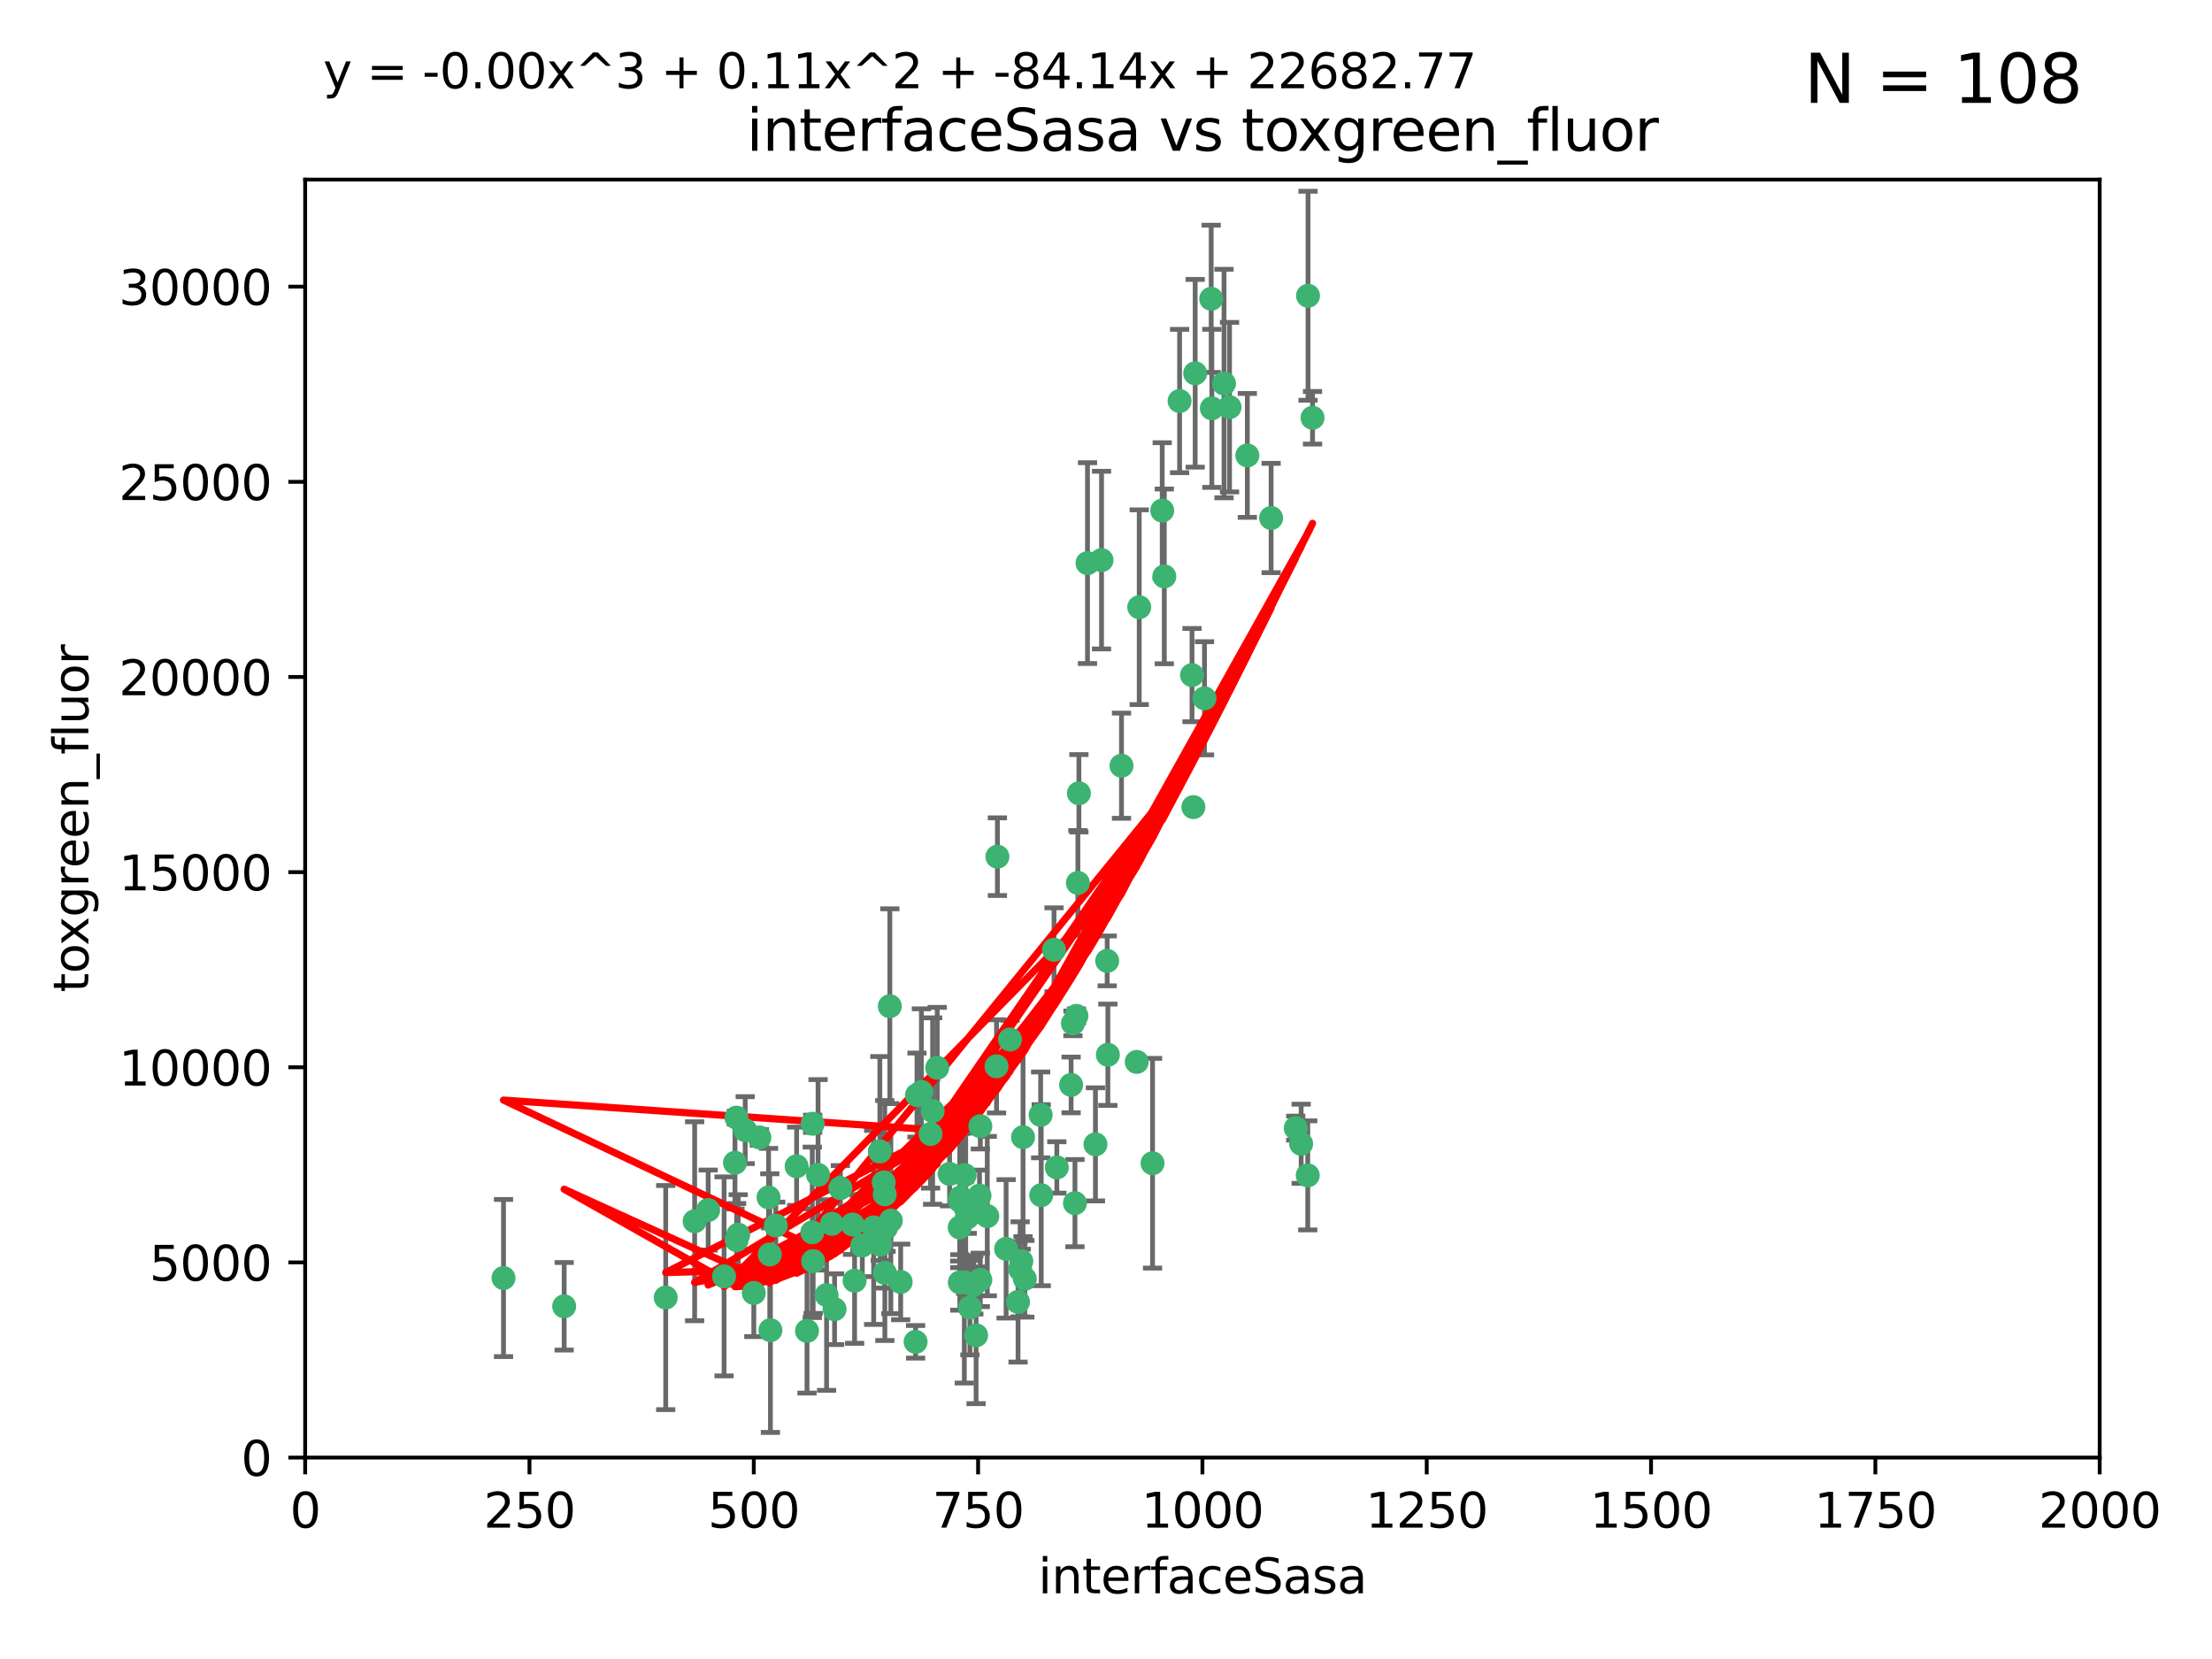 <?xml version="1.0" encoding="utf-8" standalone="no"?>
<!DOCTYPE svg PUBLIC "-//W3C//DTD SVG 1.1//EN"
  "http://www.w3.org/Graphics/SVG/1.1/DTD/svg11.dtd">
<svg xmlns:xlink="http://www.w3.org/1999/xlink" width="460.8pt" height="345.6pt" viewBox="0 0 460.8 345.6" xmlns="http://www.w3.org/2000/svg" version="1.1">
 <defs>
  <style type="text/css">*{stroke-linejoin: round; stroke-linecap: butt}</style>
 </defs>
 <g id="figure_1">
  <g id="patch_1">
   <path d="M 0 345.6 
L 460.8 345.6 
L 460.8 0 
L 0 0 
z
" style="fill: #ffffff"/>
  </g>
  <g id="axes_1">
   <g id="patch_2">
    <path d="M 63.571 303.64 
L 437.4 303.64 
L 437.4 37.411 
L 63.571 37.411 
z
" style="fill: #ffffff"/>
   </g>
   <g id="PathCollection_1">
    <defs>
     <path id="m5fed784f4c" d="M 0 1.118 
C 0.297 1.118 0.581 1 0.791 0.791 
C 1 0.581 1.118 0.297 1.118 0 
C 1.118 -0.297 1 -0.581 0.791 -0.791 
C 0.581 -1 0.297 -1.118 0 -1.118 
C -0.297 -1.118 -0.581 -1 -0.791 -0.791 
C -1 -0.581 -1.118 -0.297 -1.118 0 
C -1.118 0.297 -1 0.581 -0.791 0.791 
C -0.581 1 -0.297 1.118 0 1.118 
z
" style="stroke: #3cb371"/>
    </defs>
    <g clip-path="url(#p1ff501d125)">
     <use xlink:href="#m5fed784f4c" x="272.484" y="61.614" style="fill: #3cb371; stroke: #3cb371"/>
     <use xlink:href="#m5fed784f4c" x="242.11" y="106.358" style="fill: #3cb371; stroke: #3cb371"/>
     <use xlink:href="#m5fed784f4c" x="252.448" y="85.062" style="fill: #3cb371; stroke: #3cb371"/>
     <use xlink:href="#m5fed784f4c" x="254.987" y="79.9" style="fill: #3cb371; stroke: #3cb371"/>
     <use xlink:href="#m5fed784f4c" x="273.426" y="87.031" style="fill: #3cb371; stroke: #3cb371"/>
     <use xlink:href="#m5fed784f4c" x="250.921" y="145.468" style="fill: #3cb371; stroke: #3cb371"/>
     <use xlink:href="#m5fed784f4c" x="229.469" y="116.682" style="fill: #3cb371; stroke: #3cb371"/>
     <use xlink:href="#m5fed784f4c" x="226.546" y="117.306" style="fill: #3cb371; stroke: #3cb371"/>
     <use xlink:href="#m5fed784f4c" x="252.312" y="62.244" style="fill: #3cb371; stroke: #3cb371"/>
     <use xlink:href="#m5fed784f4c" x="179.632" y="259.442" style="fill: #3cb371; stroke: #3cb371"/>
     <use xlink:href="#m5fed784f4c" x="230.645" y="200.168" style="fill: #3cb371; stroke: #3cb371"/>
     <use xlink:href="#m5fed784f4c" x="259.843" y="94.872" style="fill: #3cb371; stroke: #3cb371"/>
     <use xlink:href="#m5fed784f4c" x="248.317" y="140.634" style="fill: #3cb371; stroke: #3cb371"/>
     <use xlink:href="#m5fed784f4c" x="242.546" y="120.071" style="fill: #3cb371; stroke: #3cb371"/>
     <use xlink:href="#m5fed784f4c" x="248.979" y="77.763" style="fill: #3cb371; stroke: #3cb371"/>
     <use xlink:href="#m5fed784f4c" x="224.757" y="165.251" style="fill: #3cb371; stroke: #3cb371"/>
     <use xlink:href="#m5fed784f4c" x="256.134" y="84.817" style="fill: #3cb371; stroke: #3cb371"/>
     <use xlink:href="#m5fed784f4c" x="264.796" y="107.908" style="fill: #3cb371; stroke: #3cb371"/>
     <use xlink:href="#m5fed784f4c" x="230.789" y="219.726" style="fill: #3cb371; stroke: #3cb371"/>
     <use xlink:href="#m5fed784f4c" x="245.731" y="83.54" style="fill: #3cb371; stroke: #3cb371"/>
     <use xlink:href="#m5fed784f4c" x="269.927" y="235.012" style="fill: #3cb371; stroke: #3cb371"/>
     <use xlink:href="#m5fed784f4c" x="240.095" y="242.324" style="fill: #3cb371; stroke: #3cb371"/>
     <use xlink:href="#m5fed784f4c" x="223.133" y="226.007" style="fill: #3cb371; stroke: #3cb371"/>
     <use xlink:href="#m5fed784f4c" x="219.572" y="197.854" style="fill: #3cb371; stroke: #3cb371"/>
     <use xlink:href="#m5fed784f4c" x="224.235" y="211.632" style="fill: #3cb371; stroke: #3cb371"/>
     <use xlink:href="#m5fed784f4c" x="223.933" y="250.635" style="fill: #3cb371; stroke: #3cb371"/>
     <use xlink:href="#m5fed784f4c" x="207.778" y="178.461" style="fill: #3cb371; stroke: #3cb371"/>
     <use xlink:href="#m5fed784f4c" x="207.596" y="222.137" style="fill: #3cb371; stroke: #3cb371"/>
     <use xlink:href="#m5fed784f4c" x="272.428" y="244.851" style="fill: #3cb371; stroke: #3cb371"/>
     <use xlink:href="#m5fed784f4c" x="237.321" y="126.494" style="fill: #3cb371; stroke: #3cb371"/>
     <use xlink:href="#m5fed784f4c" x="212.077" y="271.21" style="fill: #3cb371; stroke: #3cb371"/>
     <use xlink:href="#m5fed784f4c" x="184.096" y="246.318" style="fill: #3cb371; stroke: #3cb371"/>
     <use xlink:href="#m5fed784f4c" x="202.864" y="267.658" style="fill: #3cb371; stroke: #3cb371"/>
     <use xlink:href="#m5fed784f4c" x="233.63" y="159.514" style="fill: #3cb371; stroke: #3cb371"/>
     <use xlink:href="#m5fed784f4c" x="271.054" y="238.271" style="fill: #3cb371; stroke: #3cb371"/>
     <use xlink:href="#m5fed784f4c" x="213.49" y="266.399" style="fill: #3cb371; stroke: #3cb371"/>
     <use xlink:href="#m5fed784f4c" x="204.226" y="234.61" style="fill: #3cb371; stroke: #3cb371"/>
     <use xlink:href="#m5fed784f4c" x="201.501" y="253.631" style="fill: #3cb371; stroke: #3cb371"/>
     <use xlink:href="#m5fed784f4c" x="216.785" y="232.256" style="fill: #3cb371; stroke: #3cb371"/>
     <use xlink:href="#m5fed784f4c" x="223.514" y="213.19" style="fill: #3cb371; stroke: #3cb371"/>
     <use xlink:href="#m5fed784f4c" x="203.338" y="278.171" style="fill: #3cb371; stroke: #3cb371"/>
     <use xlink:href="#m5fed784f4c" x="199.937" y="250.115" style="fill: #3cb371; stroke: #3cb371"/>
     <use xlink:href="#m5fed784f4c" x="220.157" y="243.195" style="fill: #3cb371; stroke: #3cb371"/>
     <use xlink:href="#m5fed784f4c" x="160.361" y="261.328" style="fill: #3cb371; stroke: #3cb371"/>
     <use xlink:href="#m5fed784f4c" x="248.6" y="168.134" style="fill: #3cb371; stroke: #3cb371"/>
     <use xlink:href="#m5fed784f4c" x="182.002" y="255.69" style="fill: #3cb371; stroke: #3cb371"/>
     <use xlink:href="#m5fed784f4c" x="212.512" y="264.421" style="fill: #3cb371; stroke: #3cb371"/>
     <use xlink:href="#m5fed784f4c" x="177.602" y="255.08" style="fill: #3cb371; stroke: #3cb371"/>
     <use xlink:href="#m5fed784f4c" x="190.737" y="279.53" style="fill: #3cb371; stroke: #3cb371"/>
     <use xlink:href="#m5fed784f4c" x="209.591" y="260.159" style="fill: #3cb371; stroke: #3cb371"/>
     <use xlink:href="#m5fed784f4c" x="236.807" y="221.217" style="fill: #3cb371; stroke: #3cb371"/>
     <use xlink:href="#m5fed784f4c" x="150.838" y="265.894" style="fill: #3cb371; stroke: #3cb371"/>
     <use xlink:href="#m5fed784f4c" x="202.052" y="272.388" style="fill: #3cb371; stroke: #3cb371"/>
     <use xlink:href="#m5fed784f4c" x="199.948" y="267.152" style="fill: #3cb371; stroke: #3cb371"/>
     <use xlink:href="#m5fed784f4c" x="224.544" y="183.926" style="fill: #3cb371; stroke: #3cb371"/>
     <use xlink:href="#m5fed784f4c" x="183.29" y="239.862" style="fill: #3cb371; stroke: #3cb371"/>
     <use xlink:href="#m5fed784f4c" x="204.215" y="266.625" style="fill: #3cb371; stroke: #3cb371"/>
     <use xlink:href="#m5fed784f4c" x="184.309" y="248.797" style="fill: #3cb371; stroke: #3cb371"/>
     <use xlink:href="#m5fed784f4c" x="201.17" y="251.686" style="fill: #3cb371; stroke: #3cb371"/>
     <use xlink:href="#m5fed784f4c" x="197.821" y="244.545" style="fill: #3cb371; stroke: #3cb371"/>
     <use xlink:href="#m5fed784f4c" x="178.028" y="266.793" style="fill: #3cb371; stroke: #3cb371"/>
     <use xlink:href="#m5fed784f4c" x="213.118" y="236.897" style="fill: #3cb371; stroke: #3cb371"/>
     <use xlink:href="#m5fed784f4c" x="175.066" y="247.505" style="fill: #3cb371; stroke: #3cb371"/>
     <use xlink:href="#m5fed784f4c" x="228.204" y="238.389" style="fill: #3cb371; stroke: #3cb371"/>
     <use xlink:href="#m5fed784f4c" x="216.906" y="248.977" style="fill: #3cb371; stroke: #3cb371"/>
     <use xlink:href="#m5fed784f4c" x="193.852" y="236.229" style="fill: #3cb371; stroke: #3cb371"/>
     <use xlink:href="#m5fed784f4c" x="191.948" y="227.463" style="fill: #3cb371; stroke: #3cb371"/>
     <use xlink:href="#m5fed784f4c" x="183.381" y="259.283" style="fill: #3cb371; stroke: #3cb371"/>
     <use xlink:href="#m5fed784f4c" x="153.451" y="258.329" style="fill: #3cb371; stroke: #3cb371"/>
     <use xlink:href="#m5fed784f4c" x="169.213" y="256.714" style="fill: #3cb371; stroke: #3cb371"/>
     <use xlink:href="#m5fed784f4c" x="184.581" y="255.773" style="fill: #3cb371; stroke: #3cb371"/>
     <use xlink:href="#m5fed784f4c" x="212.753" y="262.727" style="fill: #3cb371; stroke: #3cb371"/>
     <use xlink:href="#m5fed784f4c" x="184.331" y="265.178" style="fill: #3cb371; stroke: #3cb371"/>
     <use xlink:href="#m5fed784f4c" x="173.858" y="272.729" style="fill: #3cb371; stroke: #3cb371"/>
     <use xlink:href="#m5fed784f4c" x="205.667" y="253.335" style="fill: #3cb371; stroke: #3cb371"/>
     <use xlink:href="#m5fed784f4c" x="158.193" y="236.943" style="fill: #3cb371; stroke: #3cb371"/>
     <use xlink:href="#m5fed784f4c" x="191.024" y="228.123" style="fill: #3cb371; stroke: #3cb371"/>
     <use xlink:href="#m5fed784f4c" x="170.415" y="244.739" style="fill: #3cb371; stroke: #3cb371"/>
     <use xlink:href="#m5fed784f4c" x="160.494" y="277.098" style="fill: #3cb371; stroke: #3cb371"/>
     <use xlink:href="#m5fed784f4c" x="185.576" y="254.269" style="fill: #3cb371; stroke: #3cb371"/>
     <use xlink:href="#m5fed784f4c" x="161.606" y="255.298" style="fill: #3cb371; stroke: #3cb371"/>
     <use xlink:href="#m5fed784f4c" x="210.413" y="216.55" style="fill: #3cb371; stroke: #3cb371"/>
     <use xlink:href="#m5fed784f4c" x="169.294" y="234.099" style="fill: #3cb371; stroke: #3cb371"/>
     <use xlink:href="#m5fed784f4c" x="195.239" y="222.435" style="fill: #3cb371; stroke: #3cb371"/>
     <use xlink:href="#m5fed784f4c" x="147.524" y="252.073" style="fill: #3cb371; stroke: #3cb371"/>
     <use xlink:href="#m5fed784f4c" x="187.626" y="267.05" style="fill: #3cb371; stroke: #3cb371"/>
     <use xlink:href="#m5fed784f4c" x="194.288" y="231.454" style="fill: #3cb371; stroke: #3cb371"/>
     <use xlink:href="#m5fed784f4c" x="155.238" y="235.431" style="fill: #3cb371; stroke: #3cb371"/>
     <use xlink:href="#m5fed784f4c" x="153.778" y="257.206" style="fill: #3cb371; stroke: #3cb371"/>
     <use xlink:href="#m5fed784f4c" x="199.92" y="255.701" style="fill: #3cb371; stroke: #3cb371"/>
     <use xlink:href="#m5fed784f4c" x="200.09" y="249.438" style="fill: #3cb371; stroke: #3cb371"/>
     <use xlink:href="#m5fed784f4c" x="169.393" y="262.719" style="fill: #3cb371; stroke: #3cb371"/>
     <use xlink:href="#m5fed784f4c" x="157.032" y="269.353" style="fill: #3cb371; stroke: #3cb371"/>
     <use xlink:href="#m5fed784f4c" x="168.116" y="277.252" style="fill: #3cb371; stroke: #3cb371"/>
     <use xlink:href="#m5fed784f4c" x="138.681" y="270.307" style="fill: #3cb371; stroke: #3cb371"/>
     <use xlink:href="#m5fed784f4c" x="204.052" y="249.072" style="fill: #3cb371; stroke: #3cb371"/>
     <use xlink:href="#m5fed784f4c" x="144.707" y="254.408" style="fill: #3cb371; stroke: #3cb371"/>
     <use xlink:href="#m5fed784f4c" x="172.193" y="269.782" style="fill: #3cb371; stroke: #3cb371"/>
     <use xlink:href="#m5fed784f4c" x="200.888" y="267.14" style="fill: #3cb371; stroke: #3cb371"/>
     <use xlink:href="#m5fed784f4c" x="104.891" y="266.237" style="fill: #3cb371; stroke: #3cb371"/>
     <use xlink:href="#m5fed784f4c" x="173.297" y="254.943" style="fill: #3cb371; stroke: #3cb371"/>
     <use xlink:href="#m5fed784f4c" x="165.952" y="242.954" style="fill: #3cb371; stroke: #3cb371"/>
     <use xlink:href="#m5fed784f4c" x="185.368" y="209.613" style="fill: #3cb371; stroke: #3cb371"/>
     <use xlink:href="#m5fed784f4c" x="200.968" y="244.789" style="fill: #3cb371; stroke: #3cb371"/>
     <use xlink:href="#m5fed784f4c" x="153.109" y="242.227" style="fill: #3cb371; stroke: #3cb371"/>
     <use xlink:href="#m5fed784f4c" x="153.414" y="232.825" style="fill: #3cb371; stroke: #3cb371"/>
     <use xlink:href="#m5fed784f4c" x="117.526" y="272.126" style="fill: #3cb371; stroke: #3cb371"/>
     <use xlink:href="#m5fed784f4c" x="160.105" y="249.444" style="fill: #3cb371; stroke: #3cb371"/>
    </g>
   </g>
   <g id="matplotlib.axis_1">
    <g id="xtick_1">
     <g id="line2d_1">
      <defs>
       <path id="m77d125002f" d="M 0 0 
L 0 3.5 
" style="stroke: #000000; stroke-width: 0.8"/>
      </defs>
      <g>
       <use xlink:href="#m77d125002f" x="63.571" y="303.64" style="stroke: #000000; stroke-width: 0.8"/>
      </g>
     </g>
     <g id="text_1">
      <!-- 0 -->
      <g transform="translate(60.39 318.238)scale(0.1 -0.1)">
       <defs>
        <path id="DejaVuSans-30" d="M 2034 4250 
Q 1547 4250 1301 3770 
Q 1056 3291 1056 2328 
Q 1056 1369 1301 889 
Q 1547 409 2034 409 
Q 2525 409 2770 889 
Q 3016 1369 3016 2328 
Q 3016 3291 2770 3770 
Q 2525 4250 2034 4250 
z
M 2034 4750 
Q 2819 4750 3233 4129 
Q 3647 3509 3647 2328 
Q 3647 1150 3233 529 
Q 2819 -91 2034 -91 
Q 1250 -91 836 529 
Q 422 1150 422 2328 
Q 422 3509 836 4129 
Q 1250 4750 2034 4750 
z
" transform="scale(0.016)"/>
       </defs>
       <use xlink:href="#DejaVuSans-30"/>
      </g>
     </g>
    </g>
    <g id="xtick_2">
     <g id="line2d_2">
      <g>
       <use xlink:href="#m77d125002f" x="110.3" y="303.64" style="stroke: #000000; stroke-width: 0.8"/>
      </g>
     </g>
     <g id="text_2">
      <!-- 250 -->
      <g transform="translate(100.756 318.238)scale(0.1 -0.1)">
       <defs>
        <path id="DejaVuSans-32" d="M 1228 531 
L 3431 531 
L 3431 0 
L 469 0 
L 469 531 
Q 828 903 1448 1529 
Q 2069 2156 2228 2338 
Q 2531 2678 2651 2914 
Q 2772 3150 2772 3378 
Q 2772 3750 2511 3984 
Q 2250 4219 1831 4219 
Q 1534 4219 1204 4116 
Q 875 4013 500 3803 
L 500 4441 
Q 881 4594 1212 4672 
Q 1544 4750 1819 4750 
Q 2544 4750 2975 4387 
Q 3406 4025 3406 3419 
Q 3406 3131 3298 2873 
Q 3191 2616 2906 2266 
Q 2828 2175 2409 1742 
Q 1991 1309 1228 531 
z
" transform="scale(0.016)"/>
        <path id="DejaVuSans-35" d="M 691 4666 
L 3169 4666 
L 3169 4134 
L 1269 4134 
L 1269 2991 
Q 1406 3038 1543 3061 
Q 1681 3084 1819 3084 
Q 2600 3084 3056 2656 
Q 3513 2228 3513 1497 
Q 3513 744 3044 326 
Q 2575 -91 1722 -91 
Q 1428 -91 1123 -41 
Q 819 9 494 109 
L 494 744 
Q 775 591 1075 516 
Q 1375 441 1709 441 
Q 2250 441 2565 725 
Q 2881 1009 2881 1497 
Q 2881 1984 2565 2268 
Q 2250 2553 1709 2553 
Q 1456 2553 1204 2497 
Q 953 2441 691 2322 
L 691 4666 
z
" transform="scale(0.016)"/>
       </defs>
       <use xlink:href="#DejaVuSans-32"/>
       <use xlink:href="#DejaVuSans-35" x="63.623"/>
       <use xlink:href="#DejaVuSans-30" x="127.246"/>
      </g>
     </g>
    </g>
    <g id="xtick_3">
     <g id="line2d_3">
      <g>
       <use xlink:href="#m77d125002f" x="157.028" y="303.64" style="stroke: #000000; stroke-width: 0.8"/>
      </g>
     </g>
     <g id="text_3">
      <!-- 500 -->
      <g transform="translate(147.485 318.238)scale(0.1 -0.1)">
       <use xlink:href="#DejaVuSans-35"/>
       <use xlink:href="#DejaVuSans-30" x="63.623"/>
       <use xlink:href="#DejaVuSans-30" x="127.246"/>
      </g>
     </g>
    </g>
    <g id="xtick_4">
     <g id="line2d_4">
      <g>
       <use xlink:href="#m77d125002f" x="203.757" y="303.64" style="stroke: #000000; stroke-width: 0.8"/>
      </g>
     </g>
     <g id="text_4">
      <!-- 750 -->
      <g transform="translate(194.213 318.238)scale(0.1 -0.1)">
       <defs>
        <path id="DejaVuSans-37" d="M 525 4666 
L 3525 4666 
L 3525 4397 
L 1831 0 
L 1172 0 
L 2766 4134 
L 525 4134 
L 525 4666 
z
" transform="scale(0.016)"/>
       </defs>
       <use xlink:href="#DejaVuSans-37"/>
       <use xlink:href="#DejaVuSans-35" x="63.623"/>
       <use xlink:href="#DejaVuSans-30" x="127.246"/>
      </g>
     </g>
    </g>
    <g id="xtick_5">
     <g id="line2d_5">
      <g>
       <use xlink:href="#m77d125002f" x="250.486" y="303.64" style="stroke: #000000; stroke-width: 0.8"/>
      </g>
     </g>
     <g id="text_5">
      <!-- 1000 -->
      <g transform="translate(237.761 318.238)scale(0.1 -0.1)">
       <defs>
        <path id="DejaVuSans-31" d="M 794 531 
L 1825 531 
L 1825 4091 
L 703 3866 
L 703 4441 
L 1819 4666 
L 2450 4666 
L 2450 531 
L 3481 531 
L 3481 0 
L 794 0 
L 794 531 
z
" transform="scale(0.016)"/>
       </defs>
       <use xlink:href="#DejaVuSans-31"/>
       <use xlink:href="#DejaVuSans-30" x="63.623"/>
       <use xlink:href="#DejaVuSans-30" x="127.246"/>
       <use xlink:href="#DejaVuSans-30" x="190.869"/>
      </g>
     </g>
    </g>
    <g id="xtick_6">
     <g id="line2d_6">
      <g>
       <use xlink:href="#m77d125002f" x="297.214" y="303.64" style="stroke: #000000; stroke-width: 0.8"/>
      </g>
     </g>
     <g id="text_6">
      <!-- 1250 -->
      <g transform="translate(284.489 318.238)scale(0.1 -0.1)">
       <use xlink:href="#DejaVuSans-31"/>
       <use xlink:href="#DejaVuSans-32" x="63.623"/>
       <use xlink:href="#DejaVuSans-35" x="127.246"/>
       <use xlink:href="#DejaVuSans-30" x="190.869"/>
      </g>
     </g>
    </g>
    <g id="xtick_7">
     <g id="line2d_7">
      <g>
       <use xlink:href="#m77d125002f" x="343.943" y="303.64" style="stroke: #000000; stroke-width: 0.8"/>
      </g>
     </g>
     <g id="text_7">
      <!-- 1500 -->
      <g transform="translate(331.218 318.238)scale(0.1 -0.1)">
       <use xlink:href="#DejaVuSans-31"/>
       <use xlink:href="#DejaVuSans-35" x="63.623"/>
       <use xlink:href="#DejaVuSans-30" x="127.246"/>
       <use xlink:href="#DejaVuSans-30" x="190.869"/>
      </g>
     </g>
    </g>
    <g id="xtick_8">
     <g id="line2d_8">
      <g>
       <use xlink:href="#m77d125002f" x="390.671" y="303.64" style="stroke: #000000; stroke-width: 0.8"/>
      </g>
     </g>
     <g id="text_8">
      <!-- 1750 -->
      <g transform="translate(377.946 318.238)scale(0.1 -0.1)">
       <use xlink:href="#DejaVuSans-31"/>
       <use xlink:href="#DejaVuSans-37" x="63.623"/>
       <use xlink:href="#DejaVuSans-35" x="127.246"/>
       <use xlink:href="#DejaVuSans-30" x="190.869"/>
      </g>
     </g>
    </g>
    <g id="xtick_9">
     <g id="line2d_9">
      <g>
       <use xlink:href="#m77d125002f" x="437.4" y="303.64" style="stroke: #000000; stroke-width: 0.8"/>
      </g>
     </g>
     <g id="text_9">
      <!-- 2000 -->
      <g transform="translate(424.675 318.238)scale(0.1 -0.1)">
       <use xlink:href="#DejaVuSans-32"/>
       <use xlink:href="#DejaVuSans-30" x="63.623"/>
       <use xlink:href="#DejaVuSans-30" x="127.246"/>
       <use xlink:href="#DejaVuSans-30" x="190.869"/>
      </g>
     </g>
    </g>
    <g id="text_10">
     <!-- interfaceSasa -->
     <g transform="translate(216.279 331.917)scale(0.1 -0.1)">
      <defs>
       <path id="DejaVuSans-69" d="M 603 3500 
L 1178 3500 
L 1178 0 
L 603 0 
L 603 3500 
z
M 603 4863 
L 1178 4863 
L 1178 4134 
L 603 4134 
L 603 4863 
z
" transform="scale(0.016)"/>
       <path id="DejaVuSans-6e" d="M 3513 2113 
L 3513 0 
L 2938 0 
L 2938 2094 
Q 2938 2591 2744 2837 
Q 2550 3084 2163 3084 
Q 1697 3084 1428 2787 
Q 1159 2491 1159 1978 
L 1159 0 
L 581 0 
L 581 3500 
L 1159 3500 
L 1159 2956 
Q 1366 3272 1645 3428 
Q 1925 3584 2291 3584 
Q 2894 3584 3203 3211 
Q 3513 2838 3513 2113 
z
" transform="scale(0.016)"/>
       <path id="DejaVuSans-74" d="M 1172 4494 
L 1172 3500 
L 2356 3500 
L 2356 3053 
L 1172 3053 
L 1172 1153 
Q 1172 725 1289 603 
Q 1406 481 1766 481 
L 2356 481 
L 2356 0 
L 1766 0 
Q 1100 0 847 248 
Q 594 497 594 1153 
L 594 3053 
L 172 3053 
L 172 3500 
L 594 3500 
L 594 4494 
L 1172 4494 
z
" transform="scale(0.016)"/>
       <path id="DejaVuSans-65" d="M 3597 1894 
L 3597 1613 
L 953 1613 
Q 991 1019 1311 708 
Q 1631 397 2203 397 
Q 2534 397 2845 478 
Q 3156 559 3463 722 
L 3463 178 
Q 3153 47 2828 -22 
Q 2503 -91 2169 -91 
Q 1331 -91 842 396 
Q 353 884 353 1716 
Q 353 2575 817 3079 
Q 1281 3584 2069 3584 
Q 2775 3584 3186 3129 
Q 3597 2675 3597 1894 
z
M 3022 2063 
Q 3016 2534 2758 2815 
Q 2500 3097 2075 3097 
Q 1594 3097 1305 2825 
Q 1016 2553 972 2059 
L 3022 2063 
z
" transform="scale(0.016)"/>
       <path id="DejaVuSans-72" d="M 2631 2963 
Q 2534 3019 2420 3045 
Q 2306 3072 2169 3072 
Q 1681 3072 1420 2755 
Q 1159 2438 1159 1844 
L 1159 0 
L 581 0 
L 581 3500 
L 1159 3500 
L 1159 2956 
Q 1341 3275 1631 3429 
Q 1922 3584 2338 3584 
Q 2397 3584 2469 3576 
Q 2541 3569 2628 3553 
L 2631 2963 
z
" transform="scale(0.016)"/>
       <path id="DejaVuSans-66" d="M 2375 4863 
L 2375 4384 
L 1825 4384 
Q 1516 4384 1395 4259 
Q 1275 4134 1275 3809 
L 1275 3500 
L 2222 3500 
L 2222 3053 
L 1275 3053 
L 1275 0 
L 697 0 
L 697 3053 
L 147 3053 
L 147 3500 
L 697 3500 
L 697 3744 
Q 697 4328 969 4595 
Q 1241 4863 1831 4863 
L 2375 4863 
z
" transform="scale(0.016)"/>
       <path id="DejaVuSans-61" d="M 2194 1759 
Q 1497 1759 1228 1600 
Q 959 1441 959 1056 
Q 959 750 1161 570 
Q 1363 391 1709 391 
Q 2188 391 2477 730 
Q 2766 1069 2766 1631 
L 2766 1759 
L 2194 1759 
z
M 3341 1997 
L 3341 0 
L 2766 0 
L 2766 531 
Q 2569 213 2275 61 
Q 1981 -91 1556 -91 
Q 1019 -91 701 211 
Q 384 513 384 1019 
Q 384 1609 779 1909 
Q 1175 2209 1959 2209 
L 2766 2209 
L 2766 2266 
Q 2766 2663 2505 2880 
Q 2244 3097 1772 3097 
Q 1472 3097 1187 3025 
Q 903 2953 641 2809 
L 641 3341 
Q 956 3463 1253 3523 
Q 1550 3584 1831 3584 
Q 2591 3584 2966 3190 
Q 3341 2797 3341 1997 
z
" transform="scale(0.016)"/>
       <path id="DejaVuSans-63" d="M 3122 3366 
L 3122 2828 
Q 2878 2963 2633 3030 
Q 2388 3097 2138 3097 
Q 1578 3097 1268 2742 
Q 959 2388 959 1747 
Q 959 1106 1268 751 
Q 1578 397 2138 397 
Q 2388 397 2633 464 
Q 2878 531 3122 666 
L 3122 134 
Q 2881 22 2623 -34 
Q 2366 -91 2075 -91 
Q 1284 -91 818 406 
Q 353 903 353 1747 
Q 353 2603 823 3093 
Q 1294 3584 2113 3584 
Q 2378 3584 2631 3529 
Q 2884 3475 3122 3366 
z
" transform="scale(0.016)"/>
       <path id="DejaVuSans-53" d="M 3425 4513 
L 3425 3897 
Q 3066 4069 2747 4153 
Q 2428 4238 2131 4238 
Q 1616 4238 1336 4038 
Q 1056 3838 1056 3469 
Q 1056 3159 1242 3001 
Q 1428 2844 1947 2747 
L 2328 2669 
Q 3034 2534 3370 2195 
Q 3706 1856 3706 1288 
Q 3706 609 3251 259 
Q 2797 -91 1919 -91 
Q 1588 -91 1214 -16 
Q 841 59 441 206 
L 441 856 
Q 825 641 1194 531 
Q 1563 422 1919 422 
Q 2459 422 2753 634 
Q 3047 847 3047 1241 
Q 3047 1584 2836 1778 
Q 2625 1972 2144 2069 
L 1759 2144 
Q 1053 2284 737 2584 
Q 422 2884 422 3419 
Q 422 4038 858 4394 
Q 1294 4750 2059 4750 
Q 2388 4750 2728 4690 
Q 3069 4631 3425 4513 
z
" transform="scale(0.016)"/>
       <path id="DejaVuSans-73" d="M 2834 3397 
L 2834 2853 
Q 2591 2978 2328 3040 
Q 2066 3103 1784 3103 
Q 1356 3103 1142 2972 
Q 928 2841 928 2578 
Q 928 2378 1081 2264 
Q 1234 2150 1697 2047 
L 1894 2003 
Q 2506 1872 2764 1633 
Q 3022 1394 3022 966 
Q 3022 478 2636 193 
Q 2250 -91 1575 -91 
Q 1294 -91 989 -36 
Q 684 19 347 128 
L 347 722 
Q 666 556 975 473 
Q 1284 391 1588 391 
Q 1994 391 2212 530 
Q 2431 669 2431 922 
Q 2431 1156 2273 1281 
Q 2116 1406 1581 1522 
L 1381 1569 
Q 847 1681 609 1914 
Q 372 2147 372 2553 
Q 372 3047 722 3315 
Q 1072 3584 1716 3584 
Q 2034 3584 2315 3537 
Q 2597 3491 2834 3397 
z
" transform="scale(0.016)"/>
      </defs>
      <use xlink:href="#DejaVuSans-69"/>
      <use xlink:href="#DejaVuSans-6e" x="27.783"/>
      <use xlink:href="#DejaVuSans-74" x="91.162"/>
      <use xlink:href="#DejaVuSans-65" x="130.371"/>
      <use xlink:href="#DejaVuSans-72" x="191.895"/>
      <use xlink:href="#DejaVuSans-66" x="233.008"/>
      <use xlink:href="#DejaVuSans-61" x="268.213"/>
      <use xlink:href="#DejaVuSans-63" x="329.492"/>
      <use xlink:href="#DejaVuSans-65" x="384.473"/>
      <use xlink:href="#DejaVuSans-53" x="445.996"/>
      <use xlink:href="#DejaVuSans-61" x="509.473"/>
      <use xlink:href="#DejaVuSans-73" x="570.752"/>
      <use xlink:href="#DejaVuSans-61" x="622.852"/>
     </g>
    </g>
   </g>
   <g id="matplotlib.axis_2">
    <g id="ytick_1">
     <g id="line2d_10">
      <defs>
       <path id="m458306527b" d="M 0 0 
L -3.5 0 
" style="stroke: #000000; stroke-width: 0.8"/>
      </defs>
      <g>
       <use xlink:href="#m458306527b" x="63.571" y="303.64" style="stroke: #000000; stroke-width: 0.8"/>
      </g>
     </g>
     <g id="text_11">
      <!-- 0 -->
      <g transform="translate(50.209 307.439)scale(0.1 -0.1)">
       <use xlink:href="#DejaVuSans-30"/>
      </g>
     </g>
    </g>
    <g id="ytick_2">
     <g id="line2d_11">
      <g>
       <use xlink:href="#m458306527b" x="63.571" y="262.986" style="stroke: #000000; stroke-width: 0.8"/>
      </g>
     </g>
     <g id="text_12">
      <!-- 5000 -->
      <g transform="translate(31.121 266.786)scale(0.1 -0.1)">
       <use xlink:href="#DejaVuSans-35"/>
       <use xlink:href="#DejaVuSans-30" x="63.623"/>
       <use xlink:href="#DejaVuSans-30" x="127.246"/>
       <use xlink:href="#DejaVuSans-30" x="190.869"/>
      </g>
     </g>
    </g>
    <g id="ytick_3">
     <g id="line2d_12">
      <g>
       <use xlink:href="#m458306527b" x="63.571" y="222.333" style="stroke: #000000; stroke-width: 0.8"/>
      </g>
     </g>
     <g id="text_13">
      <!-- 10000 -->
      <g transform="translate(24.759 226.132)scale(0.1 -0.1)">
       <use xlink:href="#DejaVuSans-31"/>
       <use xlink:href="#DejaVuSans-30" x="63.623"/>
       <use xlink:href="#DejaVuSans-30" x="127.246"/>
       <use xlink:href="#DejaVuSans-30" x="190.869"/>
       <use xlink:href="#DejaVuSans-30" x="254.492"/>
      </g>
     </g>
    </g>
    <g id="ytick_4">
     <g id="line2d_13">
      <g>
       <use xlink:href="#m458306527b" x="63.571" y="181.679" style="stroke: #000000; stroke-width: 0.8"/>
      </g>
     </g>
     <g id="text_14">
      <!-- 15000 -->
      <g transform="translate(24.759 185.478)scale(0.1 -0.1)">
       <use xlink:href="#DejaVuSans-31"/>
       <use xlink:href="#DejaVuSans-35" x="63.623"/>
       <use xlink:href="#DejaVuSans-30" x="127.246"/>
       <use xlink:href="#DejaVuSans-30" x="190.869"/>
       <use xlink:href="#DejaVuSans-30" x="254.492"/>
      </g>
     </g>
    </g>
    <g id="ytick_5">
     <g id="line2d_14">
      <g>
       <use xlink:href="#m458306527b" x="63.571" y="141.026" style="stroke: #000000; stroke-width: 0.8"/>
      </g>
     </g>
     <g id="text_15">
      <!-- 20000 -->
      <g transform="translate(24.759 144.825)scale(0.1 -0.1)">
       <use xlink:href="#DejaVuSans-32"/>
       <use xlink:href="#DejaVuSans-30" x="63.623"/>
       <use xlink:href="#DejaVuSans-30" x="127.246"/>
       <use xlink:href="#DejaVuSans-30" x="190.869"/>
       <use xlink:href="#DejaVuSans-30" x="254.492"/>
      </g>
     </g>
    </g>
    <g id="ytick_6">
     <g id="line2d_15">
      <g>
       <use xlink:href="#m458306527b" x="63.571" y="100.372" style="stroke: #000000; stroke-width: 0.8"/>
      </g>
     </g>
     <g id="text_16">
      <!-- 25000 -->
      <g transform="translate(24.759 104.171)scale(0.1 -0.1)">
       <use xlink:href="#DejaVuSans-32"/>
       <use xlink:href="#DejaVuSans-35" x="63.623"/>
       <use xlink:href="#DejaVuSans-30" x="127.246"/>
       <use xlink:href="#DejaVuSans-30" x="190.869"/>
       <use xlink:href="#DejaVuSans-30" x="254.492"/>
      </g>
     </g>
    </g>
    <g id="ytick_7">
     <g id="line2d_16">
      <g>
       <use xlink:href="#m458306527b" x="63.571" y="59.718" style="stroke: #000000; stroke-width: 0.8"/>
      </g>
     </g>
     <g id="text_17">
      <!-- 30000 -->
      <g transform="translate(24.759 63.518)scale(0.1 -0.1)">
       <defs>
        <path id="DejaVuSans-33" d="M 2597 2516 
Q 3050 2419 3304 2112 
Q 3559 1806 3559 1356 
Q 3559 666 3084 287 
Q 2609 -91 1734 -91 
Q 1441 -91 1130 -33 
Q 819 25 488 141 
L 488 750 
Q 750 597 1062 519 
Q 1375 441 1716 441 
Q 2309 441 2620 675 
Q 2931 909 2931 1356 
Q 2931 1769 2642 2001 
Q 2353 2234 1838 2234 
L 1294 2234 
L 1294 2753 
L 1863 2753 
Q 2328 2753 2575 2939 
Q 2822 3125 2822 3475 
Q 2822 3834 2567 4026 
Q 2313 4219 1838 4219 
Q 1578 4219 1281 4162 
Q 984 4106 628 3988 
L 628 4550 
Q 988 4650 1302 4700 
Q 1616 4750 1894 4750 
Q 2613 4750 3031 4423 
Q 3450 4097 3450 3541 
Q 3450 3153 3228 2886 
Q 3006 2619 2597 2516 
z
" transform="scale(0.016)"/>
       </defs>
       <use xlink:href="#DejaVuSans-33"/>
       <use xlink:href="#DejaVuSans-30" x="63.623"/>
       <use xlink:href="#DejaVuSans-30" x="127.246"/>
       <use xlink:href="#DejaVuSans-30" x="190.869"/>
       <use xlink:href="#DejaVuSans-30" x="254.492"/>
      </g>
     </g>
    </g>
    <g id="text_18">
     <!-- toxgreen_fluor -->
     <g transform="translate(18.401 206.72)rotate(-90)scale(0.1 -0.1)">
      <defs>
       <path id="DejaVuSans-6f" d="M 1959 3097 
Q 1497 3097 1228 2736 
Q 959 2375 959 1747 
Q 959 1119 1226 758 
Q 1494 397 1959 397 
Q 2419 397 2687 759 
Q 2956 1122 2956 1747 
Q 2956 2369 2687 2733 
Q 2419 3097 1959 3097 
z
M 1959 3584 
Q 2709 3584 3137 3096 
Q 3566 2609 3566 1747 
Q 3566 888 3137 398 
Q 2709 -91 1959 -91 
Q 1206 -91 779 398 
Q 353 888 353 1747 
Q 353 2609 779 3096 
Q 1206 3584 1959 3584 
z
" transform="scale(0.016)"/>
       <path id="DejaVuSans-78" d="M 3513 3500 
L 2247 1797 
L 3578 0 
L 2900 0 
L 1881 1375 
L 863 0 
L 184 0 
L 1544 1831 
L 300 3500 
L 978 3500 
L 1906 2253 
L 2834 3500 
L 3513 3500 
z
" transform="scale(0.016)"/>
       <path id="DejaVuSans-67" d="M 2906 1791 
Q 2906 2416 2648 2759 
Q 2391 3103 1925 3103 
Q 1463 3103 1205 2759 
Q 947 2416 947 1791 
Q 947 1169 1205 825 
Q 1463 481 1925 481 
Q 2391 481 2648 825 
Q 2906 1169 2906 1791 
z
M 3481 434 
Q 3481 -459 3084 -895 
Q 2688 -1331 1869 -1331 
Q 1566 -1331 1297 -1286 
Q 1028 -1241 775 -1147 
L 775 -588 
Q 1028 -725 1275 -790 
Q 1522 -856 1778 -856 
Q 2344 -856 2625 -561 
Q 2906 -266 2906 331 
L 2906 616 
Q 2728 306 2450 153 
Q 2172 0 1784 0 
Q 1141 0 747 490 
Q 353 981 353 1791 
Q 353 2603 747 3093 
Q 1141 3584 1784 3584 
Q 2172 3584 2450 3431 
Q 2728 3278 2906 2969 
L 2906 3500 
L 3481 3500 
L 3481 434 
z
" transform="scale(0.016)"/>
       <path id="DejaVuSans-5f" d="M 3263 -1063 
L 3263 -1509 
L -63 -1509 
L -63 -1063 
L 3263 -1063 
z
" transform="scale(0.016)"/>
       <path id="DejaVuSans-6c" d="M 603 4863 
L 1178 4863 
L 1178 0 
L 603 0 
L 603 4863 
z
" transform="scale(0.016)"/>
       <path id="DejaVuSans-75" d="M 544 1381 
L 544 3500 
L 1119 3500 
L 1119 1403 
Q 1119 906 1312 657 
Q 1506 409 1894 409 
Q 2359 409 2629 706 
Q 2900 1003 2900 1516 
L 2900 3500 
L 3475 3500 
L 3475 0 
L 2900 0 
L 2900 538 
Q 2691 219 2414 64 
Q 2138 -91 1772 -91 
Q 1169 -91 856 284 
Q 544 659 544 1381 
z
M 1991 3584 
L 1991 3584 
z
" transform="scale(0.016)"/>
      </defs>
      <use xlink:href="#DejaVuSans-74"/>
      <use xlink:href="#DejaVuSans-6f" x="39.209"/>
      <use xlink:href="#DejaVuSans-78" x="97.266"/>
      <use xlink:href="#DejaVuSans-67" x="156.445"/>
      <use xlink:href="#DejaVuSans-72" x="219.922"/>
      <use xlink:href="#DejaVuSans-65" x="258.785"/>
      <use xlink:href="#DejaVuSans-65" x="320.309"/>
      <use xlink:href="#DejaVuSans-6e" x="381.832"/>
      <use xlink:href="#DejaVuSans-5f" x="445.211"/>
      <use xlink:href="#DejaVuSans-66" x="495.211"/>
      <use xlink:href="#DejaVuSans-6c" x="530.416"/>
      <use xlink:href="#DejaVuSans-75" x="558.199"/>
      <use xlink:href="#DejaVuSans-6f" x="621.578"/>
      <use xlink:href="#DejaVuSans-72" x="682.76"/>
     </g>
    </g>
   </g>
   <g id="LineCollection_1">
    <path d="M 272.484 83.38 
L 272.484 39.848 
" clip-path="url(#p1ff501d125)" style="fill: none; stroke: #696969"/>
    <path d="M 242.11 120.489 
L 242.11 92.227 
" clip-path="url(#p1ff501d125)" style="fill: none; stroke: #696969"/>
    <path d="M 252.448 101.528 
L 252.448 68.595 
" clip-path="url(#p1ff501d125)" style="fill: none; stroke: #696969"/>
    <path d="M 254.987 103.698 
L 254.987 56.102 
" clip-path="url(#p1ff501d125)" style="fill: none; stroke: #696969"/>
    <path d="M 273.426 92.506 
L 273.426 81.557 
" clip-path="url(#p1ff501d125)" style="fill: none; stroke: #696969"/>
    <path d="M 250.921 157.254 
L 250.921 133.683 
" clip-path="url(#p1ff501d125)" style="fill: none; stroke: #696969"/>
    <path d="M 229.469 135.19 
L 229.469 98.175 
" clip-path="url(#p1ff501d125)" style="fill: none; stroke: #696969"/>
    <path d="M 226.546 138.218 
L 226.546 96.393 
" clip-path="url(#p1ff501d125)" style="fill: none; stroke: #696969"/>
    <path d="M 252.312 77.579 
L 252.312 46.91 
" clip-path="url(#p1ff501d125)" style="fill: none; stroke: #696969"/>
    <path d="M 179.632 265.941 
L 179.632 252.944 
" clip-path="url(#p1ff501d125)" style="fill: none; stroke: #696969"/>
    <path d="M 230.645 205.359 
L 230.645 194.977 
" clip-path="url(#p1ff501d125)" style="fill: none; stroke: #696969"/>
    <path d="M 259.843 107.775 
L 259.843 81.969 
" clip-path="url(#p1ff501d125)" style="fill: none; stroke: #696969"/>
    <path d="M 248.317 150.349 
L 248.317 130.92 
" clip-path="url(#p1ff501d125)" style="fill: none; stroke: #696969"/>
    <path d="M 242.546 138.271 
L 242.546 101.87 
" clip-path="url(#p1ff501d125)" style="fill: none; stroke: #696969"/>
    <path d="M 248.979 97.317 
L 248.979 58.209 
" clip-path="url(#p1ff501d125)" style="fill: none; stroke: #696969"/>
    <path d="M 224.757 173.31 
L 224.757 157.193 
" clip-path="url(#p1ff501d125)" style="fill: none; stroke: #696969"/>
    <path d="M 256.134 102.476 
L 256.134 67.157 
" clip-path="url(#p1ff501d125)" style="fill: none; stroke: #696969"/>
    <path d="M 264.796 119.294 
L 264.796 96.521 
" clip-path="url(#p1ff501d125)" style="fill: none; stroke: #696969"/>
    <path d="M 230.789 230.277 
L 230.789 209.176 
" clip-path="url(#p1ff501d125)" style="fill: none; stroke: #696969"/>
    <path d="M 245.731 98.468 
L 245.731 68.613 
" clip-path="url(#p1ff501d125)" style="fill: none; stroke: #696969"/>
    <path d="M 269.927 237.516 
L 269.927 232.507 
" clip-path="url(#p1ff501d125)" style="fill: none; stroke: #696969"/>
    <path d="M 240.095 264.166 
L 240.095 220.481 
" clip-path="url(#p1ff501d125)" style="fill: none; stroke: #696969"/>
    <path d="M 223.133 231.811 
L 223.133 220.203 
" clip-path="url(#p1ff501d125)" style="fill: none; stroke: #696969"/>
    <path d="M 219.572 206.59 
L 219.572 189.118 
" clip-path="url(#p1ff501d125)" style="fill: none; stroke: #696969"/>
    <path d="M 224.235 213.084 
L 224.235 210.18 
" clip-path="url(#p1ff501d125)" style="fill: none; stroke: #696969"/>
    <path d="M 223.933 259.717 
L 223.933 241.553 
" clip-path="url(#p1ff501d125)" style="fill: none; stroke: #696969"/>
    <path d="M 207.778 186.549 
L 207.778 170.372 
" clip-path="url(#p1ff501d125)" style="fill: none; stroke: #696969"/>
    <path d="M 207.596 231.84 
L 207.596 212.434 
" clip-path="url(#p1ff501d125)" style="fill: none; stroke: #696969"/>
    <path d="M 272.428 256.207 
L 272.428 233.494 
" clip-path="url(#p1ff501d125)" style="fill: none; stroke: #696969"/>
    <path d="M 237.321 146.774 
L 237.321 106.214 
" clip-path="url(#p1ff501d125)" style="fill: none; stroke: #696969"/>
    <path d="M 212.077 283.742 
L 212.077 258.678 
" clip-path="url(#p1ff501d125)" style="fill: none; stroke: #696969"/>
    <path d="M 184.096 257.644 
L 184.096 234.991 
" clip-path="url(#p1ff501d125)" style="fill: none; stroke: #696969"/>
    <path d="M 202.864 273.726 
L 202.864 261.589 
" clip-path="url(#p1ff501d125)" style="fill: none; stroke: #696969"/>
    <path d="M 233.63 170.467 
L 233.63 148.56 
" clip-path="url(#p1ff501d125)" style="fill: none; stroke: #696969"/>
    <path d="M 271.054 246.513 
L 271.054 230.028 
" clip-path="url(#p1ff501d125)" style="fill: none; stroke: #696969"/>
    <path d="M 213.49 274.385 
L 213.49 258.414 
" clip-path="url(#p1ff501d125)" style="fill: none; stroke: #696969"/>
    <path d="M 204.226 239.354 
L 204.226 229.865 
" clip-path="url(#p1ff501d125)" style="fill: none; stroke: #696969"/>
    <path d="M 201.501 256.93 
L 201.501 250.331 
" clip-path="url(#p1ff501d125)" style="fill: none; stroke: #696969"/>
    <path d="M 216.785 241.194 
L 216.785 223.317 
" clip-path="url(#p1ff501d125)" style="fill: none; stroke: #696969"/>
    <path d="M 223.514 215.762 
L 223.514 210.618 
" clip-path="url(#p1ff501d125)" style="fill: none; stroke: #696969"/>
    <path d="M 203.338 292.405 
L 203.338 263.938 
" clip-path="url(#p1ff501d125)" style="fill: none; stroke: #696969"/>
    <path d="M 199.937 264.071 
L 199.937 236.159 
" clip-path="url(#p1ff501d125)" style="fill: none; stroke: #696969"/>
    <path d="M 220.157 248.545 
L 220.157 237.845 
" clip-path="url(#p1ff501d125)" style="fill: none; stroke: #696969"/>
    <path d="M 160.361 278.138 
L 160.361 244.518 
" clip-path="url(#p1ff501d125)" style="fill: none; stroke: #696969"/>
    <path d="M 248.6 168.892 
L 248.6 167.376 
" clip-path="url(#p1ff501d125)" style="fill: none; stroke: #696969"/>
    <path d="M 182.002 275.904 
L 182.002 235.477 
" clip-path="url(#p1ff501d125)" style="fill: none; stroke: #696969"/>
    <path d="M 212.512 274.318 
L 212.512 254.525 
" clip-path="url(#p1ff501d125)" style="fill: none; stroke: #696969"/>
    <path d="M 177.602 261.323 
L 177.602 248.837 
" clip-path="url(#p1ff501d125)" style="fill: none; stroke: #696969"/>
    <path d="M 190.737 282.929 
L 190.737 276.131 
" clip-path="url(#p1ff501d125)" style="fill: none; stroke: #696969"/>
    <path d="M 209.591 274.58 
L 209.591 245.738 
" clip-path="url(#p1ff501d125)" style="fill: none; stroke: #696969"/>
    <path d="M 236.807 222.051 
L 236.807 220.383 
" clip-path="url(#p1ff501d125)" style="fill: none; stroke: #696969"/>
    <path d="M 150.838 286.62 
L 150.838 245.167 
" clip-path="url(#p1ff501d125)" style="fill: none; stroke: #696969"/>
    <path d="M 202.052 282.244 
L 202.052 262.532 
" clip-path="url(#p1ff501d125)" style="fill: none; stroke: #696969"/>
    <path d="M 199.948 272.929 
L 199.948 261.374 
" clip-path="url(#p1ff501d125)" style="fill: none; stroke: #696969"/>
    <path d="M 224.544 194.845 
L 224.544 173.007 
" clip-path="url(#p1ff501d125)" style="fill: none; stroke: #696969"/>
    <path d="M 183.29 259.624 
L 183.29 220.1 
" clip-path="url(#p1ff501d125)" style="fill: none; stroke: #696969"/>
    <path d="M 204.215 272.192 
L 204.215 261.058 
" clip-path="url(#p1ff501d125)" style="fill: none; stroke: #696969"/>
    <path d="M 184.309 268.328 
L 184.309 229.266 
" clip-path="url(#p1ff501d125)" style="fill: none; stroke: #696969"/>
    <path d="M 201.17 269.46 
L 201.17 233.912 
" clip-path="url(#p1ff501d125)" style="fill: none; stroke: #696969"/>
    <path d="M 197.821 251.202 
L 197.821 237.887 
" clip-path="url(#p1ff501d125)" style="fill: none; stroke: #696969"/>
    <path d="M 178.028 279.835 
L 178.028 253.752 
" clip-path="url(#p1ff501d125)" style="fill: none; stroke: #696969"/>
    <path d="M 213.118 257.613 
L 213.118 216.181 
" clip-path="url(#p1ff501d125)" style="fill: none; stroke: #696969"/>
    <path d="M 175.066 252.2 
L 175.066 242.809 
" clip-path="url(#p1ff501d125)" style="fill: none; stroke: #696969"/>
    <path d="M 228.204 250.17 
L 228.204 226.609 
" clip-path="url(#p1ff501d125)" style="fill: none; stroke: #696969"/>
    <path d="M 216.906 267.833 
L 216.906 230.12 
" clip-path="url(#p1ff501d125)" style="fill: none; stroke: #696969"/>
    <path d="M 193.852 247.506 
L 193.852 224.952 
" clip-path="url(#p1ff501d125)" style="fill: none; stroke: #696969"/>
    <path d="M 191.948 244.773 
L 191.948 210.154 
" clip-path="url(#p1ff501d125)" style="fill: none; stroke: #696969"/>
    <path d="M 183.381 262.586 
L 183.381 255.981 
" clip-path="url(#p1ff501d125)" style="fill: none; stroke: #696969"/>
    <path d="M 153.451 265.947 
L 153.451 250.711 
" clip-path="url(#p1ff501d125)" style="fill: none; stroke: #696969"/>
    <path d="M 169.213 274.47 
L 169.213 238.958 
" clip-path="url(#p1ff501d125)" style="fill: none; stroke: #696969"/>
    <path d="M 184.581 260.699 
L 184.581 250.847 
" clip-path="url(#p1ff501d125)" style="fill: none; stroke: #696969"/>
    <path d="M 212.753 265.224 
L 212.753 260.23 
" clip-path="url(#p1ff501d125)" style="fill: none; stroke: #696969"/>
    <path d="M 184.331 279.248 
L 184.331 251.108 
" clip-path="url(#p1ff501d125)" style="fill: none; stroke: #696969"/>
    <path d="M 173.858 280.097 
L 173.858 265.36 
" clip-path="url(#p1ff501d125)" style="fill: none; stroke: #696969"/>
    <path d="M 205.667 269.934 
L 205.667 236.736 
" clip-path="url(#p1ff501d125)" style="fill: none; stroke: #696969"/>
    <path d="M 158.193 238.573 
L 158.193 235.313 
" clip-path="url(#p1ff501d125)" style="fill: none; stroke: #696969"/>
    <path d="M 191.024 236.876 
L 191.024 219.369 
" clip-path="url(#p1ff501d125)" style="fill: none; stroke: #696969"/>
    <path d="M 170.415 264.575 
L 170.415 224.902 
" clip-path="url(#p1ff501d125)" style="fill: none; stroke: #696969"/>
    <path d="M 160.494 298.403 
L 160.494 255.794 
" clip-path="url(#p1ff501d125)" style="fill: none; stroke: #696969"/>
    <path d="M 185.576 273.656 
L 185.576 234.881 
" clip-path="url(#p1ff501d125)" style="fill: none; stroke: #696969"/>
    <path d="M 161.606 260.179 
L 161.606 250.417 
" clip-path="url(#p1ff501d125)" style="fill: none; stroke: #696969"/>
    <path d="M 210.413 220.567 
L 210.413 212.534 
" clip-path="url(#p1ff501d125)" style="fill: none; stroke: #696969"/>
    <path d="M 169.294 235.898 
L 169.294 232.3 
" clip-path="url(#p1ff501d125)" style="fill: none; stroke: #696969"/>
    <path d="M 195.239 235.017 
L 195.239 209.853 
" clip-path="url(#p1ff501d125)" style="fill: none; stroke: #696969"/>
    <path d="M 147.524 260.406 
L 147.524 243.74 
" clip-path="url(#p1ff501d125)" style="fill: none; stroke: #696969"/>
    <path d="M 187.626 274.924 
L 187.626 259.176 
" clip-path="url(#p1ff501d125)" style="fill: none; stroke: #696969"/>
    <path d="M 194.288 250.871 
L 194.288 212.037 
" clip-path="url(#p1ff501d125)" style="fill: none; stroke: #696969"/>
    <path d="M 155.238 242.403 
L 155.238 228.458 
" clip-path="url(#p1ff501d125)" style="fill: none; stroke: #696969"/>
    <path d="M 153.778 265.54 
L 153.778 248.873 
" clip-path="url(#p1ff501d125)" style="fill: none; stroke: #696969"/>
    <path d="M 199.92 262.703 
L 199.92 248.698 
" clip-path="url(#p1ff501d125)" style="fill: none; stroke: #696969"/>
    <path d="M 200.09 266.257 
L 200.09 232.619 
" clip-path="url(#p1ff501d125)" style="fill: none; stroke: #696969"/>
    <path d="M 169.393 273.599 
L 169.393 251.839 
" clip-path="url(#p1ff501d125)" style="fill: none; stroke: #696969"/>
    <path d="M 157.032 278.442 
L 157.032 260.264 
" clip-path="url(#p1ff501d125)" style="fill: none; stroke: #696969"/>
    <path d="M 168.116 290.201 
L 168.116 264.302 
" clip-path="url(#p1ff501d125)" style="fill: none; stroke: #696969"/>
    <path d="M 138.681 293.652 
L 138.681 246.963 
" clip-path="url(#p1ff501d125)" style="fill: none; stroke: #696969"/>
    <path d="M 204.052 254.396 
L 204.052 243.748 
" clip-path="url(#p1ff501d125)" style="fill: none; stroke: #696969"/>
    <path d="M 144.707 275.128 
L 144.707 233.688 
" clip-path="url(#p1ff501d125)" style="fill: none; stroke: #696969"/>
    <path d="M 172.193 289.634 
L 172.193 249.93 
" clip-path="url(#p1ff501d125)" style="fill: none; stroke: #696969"/>
    <path d="M 200.888 288.107 
L 200.888 246.173 
" clip-path="url(#p1ff501d125)" style="fill: none; stroke: #696969"/>
    <path d="M 104.891 282.602 
L 104.891 249.872 
" clip-path="url(#p1ff501d125)" style="fill: none; stroke: #696969"/>
    <path d="M 173.297 259.313 
L 173.297 250.574 
" clip-path="url(#p1ff501d125)" style="fill: none; stroke: #696969"/>
    <path d="M 165.952 251.109 
L 165.952 234.798 
" clip-path="url(#p1ff501d125)" style="fill: none; stroke: #696969"/>
    <path d="M 185.368 229.904 
L 185.368 189.322 
" clip-path="url(#p1ff501d125)" style="fill: none; stroke: #696969"/>
    <path d="M 200.968 253.537 
L 200.968 236.041 
" clip-path="url(#p1ff501d125)" style="fill: none; stroke: #696969"/>
    <path d="M 153.109 251.85 
L 153.109 232.604 
" clip-path="url(#p1ff501d125)" style="fill: none; stroke: #696969"/>
    <path d="M 153.414 234.174 
L 153.414 231.476 
" clip-path="url(#p1ff501d125)" style="fill: none; stroke: #696969"/>
    <path d="M 117.526 281.244 
L 117.526 263.009 
" clip-path="url(#p1ff501d125)" style="fill: none; stroke: #696969"/>
    <path d="M 160.105 259.662 
L 160.105 239.226 
" clip-path="url(#p1ff501d125)" style="fill: none; stroke: #696969"/>
   </g>
   <g id="line2d_17">
    <defs>
     <path id="mac7076375b" d="M 2 0 
L -2 -0 
" style="stroke: #696969"/>
    </defs>
    <g clip-path="url(#p1ff501d125)">
     <use xlink:href="#mac7076375b" x="272.484" y="83.38" style="fill: #696969; stroke: #696969"/>
     <use xlink:href="#mac7076375b" x="242.11" y="120.489" style="fill: #696969; stroke: #696969"/>
     <use xlink:href="#mac7076375b" x="252.448" y="101.528" style="fill: #696969; stroke: #696969"/>
     <use xlink:href="#mac7076375b" x="254.987" y="103.698" style="fill: #696969; stroke: #696969"/>
     <use xlink:href="#mac7076375b" x="273.426" y="92.506" style="fill: #696969; stroke: #696969"/>
     <use xlink:href="#mac7076375b" x="250.921" y="157.254" style="fill: #696969; stroke: #696969"/>
     <use xlink:href="#mac7076375b" x="229.469" y="135.19" style="fill: #696969; stroke: #696969"/>
     <use xlink:href="#mac7076375b" x="226.546" y="138.218" style="fill: #696969; stroke: #696969"/>
     <use xlink:href="#mac7076375b" x="252.312" y="77.579" style="fill: #696969; stroke: #696969"/>
     <use xlink:href="#mac7076375b" x="179.632" y="265.941" style="fill: #696969; stroke: #696969"/>
     <use xlink:href="#mac7076375b" x="230.645" y="205.359" style="fill: #696969; stroke: #696969"/>
     <use xlink:href="#mac7076375b" x="259.843" y="107.775" style="fill: #696969; stroke: #696969"/>
     <use xlink:href="#mac7076375b" x="248.317" y="150.349" style="fill: #696969; stroke: #696969"/>
     <use xlink:href="#mac7076375b" x="242.546" y="138.271" style="fill: #696969; stroke: #696969"/>
     <use xlink:href="#mac7076375b" x="248.979" y="97.317" style="fill: #696969; stroke: #696969"/>
     <use xlink:href="#mac7076375b" x="224.757" y="173.31" style="fill: #696969; stroke: #696969"/>
     <use xlink:href="#mac7076375b" x="256.134" y="102.476" style="fill: #696969; stroke: #696969"/>
     <use xlink:href="#mac7076375b" x="264.796" y="119.294" style="fill: #696969; stroke: #696969"/>
     <use xlink:href="#mac7076375b" x="230.789" y="230.277" style="fill: #696969; stroke: #696969"/>
     <use xlink:href="#mac7076375b" x="245.731" y="98.468" style="fill: #696969; stroke: #696969"/>
     <use xlink:href="#mac7076375b" x="269.927" y="237.516" style="fill: #696969; stroke: #696969"/>
     <use xlink:href="#mac7076375b" x="240.095" y="264.166" style="fill: #696969; stroke: #696969"/>
     <use xlink:href="#mac7076375b" x="223.133" y="231.811" style="fill: #696969; stroke: #696969"/>
     <use xlink:href="#mac7076375b" x="219.572" y="206.59" style="fill: #696969; stroke: #696969"/>
     <use xlink:href="#mac7076375b" x="224.235" y="213.084" style="fill: #696969; stroke: #696969"/>
     <use xlink:href="#mac7076375b" x="223.933" y="259.717" style="fill: #696969; stroke: #696969"/>
     <use xlink:href="#mac7076375b" x="207.778" y="186.549" style="fill: #696969; stroke: #696969"/>
     <use xlink:href="#mac7076375b" x="207.596" y="231.84" style="fill: #696969; stroke: #696969"/>
     <use xlink:href="#mac7076375b" x="272.428" y="256.207" style="fill: #696969; stroke: #696969"/>
     <use xlink:href="#mac7076375b" x="237.321" y="146.774" style="fill: #696969; stroke: #696969"/>
     <use xlink:href="#mac7076375b" x="212.077" y="283.742" style="fill: #696969; stroke: #696969"/>
     <use xlink:href="#mac7076375b" x="184.096" y="257.644" style="fill: #696969; stroke: #696969"/>
     <use xlink:href="#mac7076375b" x="202.864" y="273.726" style="fill: #696969; stroke: #696969"/>
     <use xlink:href="#mac7076375b" x="233.63" y="170.467" style="fill: #696969; stroke: #696969"/>
     <use xlink:href="#mac7076375b" x="271.054" y="246.513" style="fill: #696969; stroke: #696969"/>
     <use xlink:href="#mac7076375b" x="213.49" y="274.385" style="fill: #696969; stroke: #696969"/>
     <use xlink:href="#mac7076375b" x="204.226" y="239.354" style="fill: #696969; stroke: #696969"/>
     <use xlink:href="#mac7076375b" x="201.501" y="256.93" style="fill: #696969; stroke: #696969"/>
     <use xlink:href="#mac7076375b" x="216.785" y="241.194" style="fill: #696969; stroke: #696969"/>
     <use xlink:href="#mac7076375b" x="223.514" y="215.762" style="fill: #696969; stroke: #696969"/>
     <use xlink:href="#mac7076375b" x="203.338" y="292.405" style="fill: #696969; stroke: #696969"/>
     <use xlink:href="#mac7076375b" x="199.937" y="264.071" style="fill: #696969; stroke: #696969"/>
     <use xlink:href="#mac7076375b" x="220.157" y="248.545" style="fill: #696969; stroke: #696969"/>
     <use xlink:href="#mac7076375b" x="160.361" y="278.138" style="fill: #696969; stroke: #696969"/>
     <use xlink:href="#mac7076375b" x="248.6" y="168.892" style="fill: #696969; stroke: #696969"/>
     <use xlink:href="#mac7076375b" x="182.002" y="275.904" style="fill: #696969; stroke: #696969"/>
     <use xlink:href="#mac7076375b" x="212.512" y="274.318" style="fill: #696969; stroke: #696969"/>
     <use xlink:href="#mac7076375b" x="177.602" y="261.323" style="fill: #696969; stroke: #696969"/>
     <use xlink:href="#mac7076375b" x="190.737" y="282.929" style="fill: #696969; stroke: #696969"/>
     <use xlink:href="#mac7076375b" x="209.591" y="274.58" style="fill: #696969; stroke: #696969"/>
     <use xlink:href="#mac7076375b" x="236.807" y="222.051" style="fill: #696969; stroke: #696969"/>
     <use xlink:href="#mac7076375b" x="150.838" y="286.62" style="fill: #696969; stroke: #696969"/>
     <use xlink:href="#mac7076375b" x="202.052" y="282.244" style="fill: #696969; stroke: #696969"/>
     <use xlink:href="#mac7076375b" x="199.948" y="272.929" style="fill: #696969; stroke: #696969"/>
     <use xlink:href="#mac7076375b" x="224.544" y="194.845" style="fill: #696969; stroke: #696969"/>
     <use xlink:href="#mac7076375b" x="183.29" y="259.624" style="fill: #696969; stroke: #696969"/>
     <use xlink:href="#mac7076375b" x="204.215" y="272.192" style="fill: #696969; stroke: #696969"/>
     <use xlink:href="#mac7076375b" x="184.309" y="268.328" style="fill: #696969; stroke: #696969"/>
     <use xlink:href="#mac7076375b" x="201.17" y="269.46" style="fill: #696969; stroke: #696969"/>
     <use xlink:href="#mac7076375b" x="197.821" y="251.202" style="fill: #696969; stroke: #696969"/>
     <use xlink:href="#mac7076375b" x="178.028" y="279.835" style="fill: #696969; stroke: #696969"/>
     <use xlink:href="#mac7076375b" x="213.118" y="257.613" style="fill: #696969; stroke: #696969"/>
     <use xlink:href="#mac7076375b" x="175.066" y="252.2" style="fill: #696969; stroke: #696969"/>
     <use xlink:href="#mac7076375b" x="228.204" y="250.17" style="fill: #696969; stroke: #696969"/>
     <use xlink:href="#mac7076375b" x="216.906" y="267.833" style="fill: #696969; stroke: #696969"/>
     <use xlink:href="#mac7076375b" x="193.852" y="247.506" style="fill: #696969; stroke: #696969"/>
     <use xlink:href="#mac7076375b" x="191.948" y="244.773" style="fill: #696969; stroke: #696969"/>
     <use xlink:href="#mac7076375b" x="183.381" y="262.586" style="fill: #696969; stroke: #696969"/>
     <use xlink:href="#mac7076375b" x="153.451" y="265.947" style="fill: #696969; stroke: #696969"/>
     <use xlink:href="#mac7076375b" x="169.213" y="274.47" style="fill: #696969; stroke: #696969"/>
     <use xlink:href="#mac7076375b" x="184.581" y="260.699" style="fill: #696969; stroke: #696969"/>
     <use xlink:href="#mac7076375b" x="212.753" y="265.224" style="fill: #696969; stroke: #696969"/>
     <use xlink:href="#mac7076375b" x="184.331" y="279.248" style="fill: #696969; stroke: #696969"/>
     <use xlink:href="#mac7076375b" x="173.858" y="280.097" style="fill: #696969; stroke: #696969"/>
     <use xlink:href="#mac7076375b" x="205.667" y="269.934" style="fill: #696969; stroke: #696969"/>
     <use xlink:href="#mac7076375b" x="158.193" y="238.573" style="fill: #696969; stroke: #696969"/>
     <use xlink:href="#mac7076375b" x="191.024" y="236.876" style="fill: #696969; stroke: #696969"/>
     <use xlink:href="#mac7076375b" x="170.415" y="264.575" style="fill: #696969; stroke: #696969"/>
     <use xlink:href="#mac7076375b" x="160.494" y="298.403" style="fill: #696969; stroke: #696969"/>
     <use xlink:href="#mac7076375b" x="185.576" y="273.656" style="fill: #696969; stroke: #696969"/>
     <use xlink:href="#mac7076375b" x="161.606" y="260.179" style="fill: #696969; stroke: #696969"/>
     <use xlink:href="#mac7076375b" x="210.413" y="220.567" style="fill: #696969; stroke: #696969"/>
     <use xlink:href="#mac7076375b" x="169.294" y="235.898" style="fill: #696969; stroke: #696969"/>
     <use xlink:href="#mac7076375b" x="195.239" y="235.017" style="fill: #696969; stroke: #696969"/>
     <use xlink:href="#mac7076375b" x="147.524" y="260.406" style="fill: #696969; stroke: #696969"/>
     <use xlink:href="#mac7076375b" x="187.626" y="274.924" style="fill: #696969; stroke: #696969"/>
     <use xlink:href="#mac7076375b" x="194.288" y="250.871" style="fill: #696969; stroke: #696969"/>
     <use xlink:href="#mac7076375b" x="155.238" y="242.403" style="fill: #696969; stroke: #696969"/>
     <use xlink:href="#mac7076375b" x="153.778" y="265.54" style="fill: #696969; stroke: #696969"/>
     <use xlink:href="#mac7076375b" x="199.92" y="262.703" style="fill: #696969; stroke: #696969"/>
     <use xlink:href="#mac7076375b" x="200.09" y="266.257" style="fill: #696969; stroke: #696969"/>
     <use xlink:href="#mac7076375b" x="169.393" y="273.599" style="fill: #696969; stroke: #696969"/>
     <use xlink:href="#mac7076375b" x="157.032" y="278.442" style="fill: #696969; stroke: #696969"/>
     <use xlink:href="#mac7076375b" x="168.116" y="290.201" style="fill: #696969; stroke: #696969"/>
     <use xlink:href="#mac7076375b" x="138.681" y="293.652" style="fill: #696969; stroke: #696969"/>
     <use xlink:href="#mac7076375b" x="204.052" y="254.396" style="fill: #696969; stroke: #696969"/>
     <use xlink:href="#mac7076375b" x="144.707" y="275.128" style="fill: #696969; stroke: #696969"/>
     <use xlink:href="#mac7076375b" x="172.193" y="289.634" style="fill: #696969; stroke: #696969"/>
     <use xlink:href="#mac7076375b" x="200.888" y="288.107" style="fill: #696969; stroke: #696969"/>
     <use xlink:href="#mac7076375b" x="104.891" y="282.602" style="fill: #696969; stroke: #696969"/>
     <use xlink:href="#mac7076375b" x="173.297" y="259.313" style="fill: #696969; stroke: #696969"/>
     <use xlink:href="#mac7076375b" x="165.952" y="251.109" style="fill: #696969; stroke: #696969"/>
     <use xlink:href="#mac7076375b" x="185.368" y="229.904" style="fill: #696969; stroke: #696969"/>
     <use xlink:href="#mac7076375b" x="200.968" y="253.537" style="fill: #696969; stroke: #696969"/>
     <use xlink:href="#mac7076375b" x="153.109" y="251.85" style="fill: #696969; stroke: #696969"/>
     <use xlink:href="#mac7076375b" x="153.414" y="234.174" style="fill: #696969; stroke: #696969"/>
     <use xlink:href="#mac7076375b" x="117.526" y="281.244" style="fill: #696969; stroke: #696969"/>
     <use xlink:href="#mac7076375b" x="160.105" y="259.662" style="fill: #696969; stroke: #696969"/>
    </g>
   </g>
   <g id="line2d_18">
    <g clip-path="url(#p1ff501d125)">
     <use xlink:href="#mac7076375b" x="272.484" y="39.848" style="fill: #696969; stroke: #696969"/>
     <use xlink:href="#mac7076375b" x="242.11" y="92.227" style="fill: #696969; stroke: #696969"/>
     <use xlink:href="#mac7076375b" x="252.448" y="68.595" style="fill: #696969; stroke: #696969"/>
     <use xlink:href="#mac7076375b" x="254.987" y="56.102" style="fill: #696969; stroke: #696969"/>
     <use xlink:href="#mac7076375b" x="273.426" y="81.557" style="fill: #696969; stroke: #696969"/>
     <use xlink:href="#mac7076375b" x="250.921" y="133.683" style="fill: #696969; stroke: #696969"/>
     <use xlink:href="#mac7076375b" x="229.469" y="98.175" style="fill: #696969; stroke: #696969"/>
     <use xlink:href="#mac7076375b" x="226.546" y="96.393" style="fill: #696969; stroke: #696969"/>
     <use xlink:href="#mac7076375b" x="252.312" y="46.91" style="fill: #696969; stroke: #696969"/>
     <use xlink:href="#mac7076375b" x="179.632" y="252.944" style="fill: #696969; stroke: #696969"/>
     <use xlink:href="#mac7076375b" x="230.645" y="194.977" style="fill: #696969; stroke: #696969"/>
     <use xlink:href="#mac7076375b" x="259.843" y="81.969" style="fill: #696969; stroke: #696969"/>
     <use xlink:href="#mac7076375b" x="248.317" y="130.92" style="fill: #696969; stroke: #696969"/>
     <use xlink:href="#mac7076375b" x="242.546" y="101.87" style="fill: #696969; stroke: #696969"/>
     <use xlink:href="#mac7076375b" x="248.979" y="58.209" style="fill: #696969; stroke: #696969"/>
     <use xlink:href="#mac7076375b" x="224.757" y="157.193" style="fill: #696969; stroke: #696969"/>
     <use xlink:href="#mac7076375b" x="256.134" y="67.157" style="fill: #696969; stroke: #696969"/>
     <use xlink:href="#mac7076375b" x="264.796" y="96.521" style="fill: #696969; stroke: #696969"/>
     <use xlink:href="#mac7076375b" x="230.789" y="209.176" style="fill: #696969; stroke: #696969"/>
     <use xlink:href="#mac7076375b" x="245.731" y="68.613" style="fill: #696969; stroke: #696969"/>
     <use xlink:href="#mac7076375b" x="269.927" y="232.507" style="fill: #696969; stroke: #696969"/>
     <use xlink:href="#mac7076375b" x="240.095" y="220.481" style="fill: #696969; stroke: #696969"/>
     <use xlink:href="#mac7076375b" x="223.133" y="220.203" style="fill: #696969; stroke: #696969"/>
     <use xlink:href="#mac7076375b" x="219.572" y="189.118" style="fill: #696969; stroke: #696969"/>
     <use xlink:href="#mac7076375b" x="224.235" y="210.18" style="fill: #696969; stroke: #696969"/>
     <use xlink:href="#mac7076375b" x="223.933" y="241.553" style="fill: #696969; stroke: #696969"/>
     <use xlink:href="#mac7076375b" x="207.778" y="170.372" style="fill: #696969; stroke: #696969"/>
     <use xlink:href="#mac7076375b" x="207.596" y="212.434" style="fill: #696969; stroke: #696969"/>
     <use xlink:href="#mac7076375b" x="272.428" y="233.494" style="fill: #696969; stroke: #696969"/>
     <use xlink:href="#mac7076375b" x="237.321" y="106.214" style="fill: #696969; stroke: #696969"/>
     <use xlink:href="#mac7076375b" x="212.077" y="258.678" style="fill: #696969; stroke: #696969"/>
     <use xlink:href="#mac7076375b" x="184.096" y="234.991" style="fill: #696969; stroke: #696969"/>
     <use xlink:href="#mac7076375b" x="202.864" y="261.589" style="fill: #696969; stroke: #696969"/>
     <use xlink:href="#mac7076375b" x="233.63" y="148.56" style="fill: #696969; stroke: #696969"/>
     <use xlink:href="#mac7076375b" x="271.054" y="230.028" style="fill: #696969; stroke: #696969"/>
     <use xlink:href="#mac7076375b" x="213.49" y="258.414" style="fill: #696969; stroke: #696969"/>
     <use xlink:href="#mac7076375b" x="204.226" y="229.865" style="fill: #696969; stroke: #696969"/>
     <use xlink:href="#mac7076375b" x="201.501" y="250.331" style="fill: #696969; stroke: #696969"/>
     <use xlink:href="#mac7076375b" x="216.785" y="223.317" style="fill: #696969; stroke: #696969"/>
     <use xlink:href="#mac7076375b" x="223.514" y="210.618" style="fill: #696969; stroke: #696969"/>
     <use xlink:href="#mac7076375b" x="203.338" y="263.938" style="fill: #696969; stroke: #696969"/>
     <use xlink:href="#mac7076375b" x="199.937" y="236.159" style="fill: #696969; stroke: #696969"/>
     <use xlink:href="#mac7076375b" x="220.157" y="237.845" style="fill: #696969; stroke: #696969"/>
     <use xlink:href="#mac7076375b" x="160.361" y="244.518" style="fill: #696969; stroke: #696969"/>
     <use xlink:href="#mac7076375b" x="248.6" y="167.376" style="fill: #696969; stroke: #696969"/>
     <use xlink:href="#mac7076375b" x="182.002" y="235.477" style="fill: #696969; stroke: #696969"/>
     <use xlink:href="#mac7076375b" x="212.512" y="254.525" style="fill: #696969; stroke: #696969"/>
     <use xlink:href="#mac7076375b" x="177.602" y="248.837" style="fill: #696969; stroke: #696969"/>
     <use xlink:href="#mac7076375b" x="190.737" y="276.131" style="fill: #696969; stroke: #696969"/>
     <use xlink:href="#mac7076375b" x="209.591" y="245.738" style="fill: #696969; stroke: #696969"/>
     <use xlink:href="#mac7076375b" x="236.807" y="220.383" style="fill: #696969; stroke: #696969"/>
     <use xlink:href="#mac7076375b" x="150.838" y="245.167" style="fill: #696969; stroke: #696969"/>
     <use xlink:href="#mac7076375b" x="202.052" y="262.532" style="fill: #696969; stroke: #696969"/>
     <use xlink:href="#mac7076375b" x="199.948" y="261.374" style="fill: #696969; stroke: #696969"/>
     <use xlink:href="#mac7076375b" x="224.544" y="173.007" style="fill: #696969; stroke: #696969"/>
     <use xlink:href="#mac7076375b" x="183.29" y="220.1" style="fill: #696969; stroke: #696969"/>
     <use xlink:href="#mac7076375b" x="204.215" y="261.058" style="fill: #696969; stroke: #696969"/>
     <use xlink:href="#mac7076375b" x="184.309" y="229.266" style="fill: #696969; stroke: #696969"/>
     <use xlink:href="#mac7076375b" x="201.17" y="233.912" style="fill: #696969; stroke: #696969"/>
     <use xlink:href="#mac7076375b" x="197.821" y="237.887" style="fill: #696969; stroke: #696969"/>
     <use xlink:href="#mac7076375b" x="178.028" y="253.752" style="fill: #696969; stroke: #696969"/>
     <use xlink:href="#mac7076375b" x="213.118" y="216.181" style="fill: #696969; stroke: #696969"/>
     <use xlink:href="#mac7076375b" x="175.066" y="242.809" style="fill: #696969; stroke: #696969"/>
     <use xlink:href="#mac7076375b" x="228.204" y="226.609" style="fill: #696969; stroke: #696969"/>
     <use xlink:href="#mac7076375b" x="216.906" y="230.12" style="fill: #696969; stroke: #696969"/>
     <use xlink:href="#mac7076375b" x="193.852" y="224.952" style="fill: #696969; stroke: #696969"/>
     <use xlink:href="#mac7076375b" x="191.948" y="210.154" style="fill: #696969; stroke: #696969"/>
     <use xlink:href="#mac7076375b" x="183.381" y="255.981" style="fill: #696969; stroke: #696969"/>
     <use xlink:href="#mac7076375b" x="153.451" y="250.711" style="fill: #696969; stroke: #696969"/>
     <use xlink:href="#mac7076375b" x="169.213" y="238.958" style="fill: #696969; stroke: #696969"/>
     <use xlink:href="#mac7076375b" x="184.581" y="250.847" style="fill: #696969; stroke: #696969"/>
     <use xlink:href="#mac7076375b" x="212.753" y="260.23" style="fill: #696969; stroke: #696969"/>
     <use xlink:href="#mac7076375b" x="184.331" y="251.108" style="fill: #696969; stroke: #696969"/>
     <use xlink:href="#mac7076375b" x="173.858" y="265.36" style="fill: #696969; stroke: #696969"/>
     <use xlink:href="#mac7076375b" x="205.667" y="236.736" style="fill: #696969; stroke: #696969"/>
     <use xlink:href="#mac7076375b" x="158.193" y="235.313" style="fill: #696969; stroke: #696969"/>
     <use xlink:href="#mac7076375b" x="191.024" y="219.369" style="fill: #696969; stroke: #696969"/>
     <use xlink:href="#mac7076375b" x="170.415" y="224.902" style="fill: #696969; stroke: #696969"/>
     <use xlink:href="#mac7076375b" x="160.494" y="255.794" style="fill: #696969; stroke: #696969"/>
     <use xlink:href="#mac7076375b" x="185.576" y="234.881" style="fill: #696969; stroke: #696969"/>
     <use xlink:href="#mac7076375b" x="161.606" y="250.417" style="fill: #696969; stroke: #696969"/>
     <use xlink:href="#mac7076375b" x="210.413" y="212.534" style="fill: #696969; stroke: #696969"/>
     <use xlink:href="#mac7076375b" x="169.294" y="232.3" style="fill: #696969; stroke: #696969"/>
     <use xlink:href="#mac7076375b" x="195.239" y="209.853" style="fill: #696969; stroke: #696969"/>
     <use xlink:href="#mac7076375b" x="147.524" y="243.74" style="fill: #696969; stroke: #696969"/>
     <use xlink:href="#mac7076375b" x="187.626" y="259.176" style="fill: #696969; stroke: #696969"/>
     <use xlink:href="#mac7076375b" x="194.288" y="212.037" style="fill: #696969; stroke: #696969"/>
     <use xlink:href="#mac7076375b" x="155.238" y="228.458" style="fill: #696969; stroke: #696969"/>
     <use xlink:href="#mac7076375b" x="153.778" y="248.873" style="fill: #696969; stroke: #696969"/>
     <use xlink:href="#mac7076375b" x="199.92" y="248.698" style="fill: #696969; stroke: #696969"/>
     <use xlink:href="#mac7076375b" x="200.09" y="232.619" style="fill: #696969; stroke: #696969"/>
     <use xlink:href="#mac7076375b" x="169.393" y="251.839" style="fill: #696969; stroke: #696969"/>
     <use xlink:href="#mac7076375b" x="157.032" y="260.264" style="fill: #696969; stroke: #696969"/>
     <use xlink:href="#mac7076375b" x="168.116" y="264.302" style="fill: #696969; stroke: #696969"/>
     <use xlink:href="#mac7076375b" x="138.681" y="246.963" style="fill: #696969; stroke: #696969"/>
     <use xlink:href="#mac7076375b" x="204.052" y="243.748" style="fill: #696969; stroke: #696969"/>
     <use xlink:href="#mac7076375b" x="144.707" y="233.688" style="fill: #696969; stroke: #696969"/>
     <use xlink:href="#mac7076375b" x="172.193" y="249.93" style="fill: #696969; stroke: #696969"/>
     <use xlink:href="#mac7076375b" x="200.888" y="246.173" style="fill: #696969; stroke: #696969"/>
     <use xlink:href="#mac7076375b" x="104.891" y="249.872" style="fill: #696969; stroke: #696969"/>
     <use xlink:href="#mac7076375b" x="173.297" y="250.574" style="fill: #696969; stroke: #696969"/>
     <use xlink:href="#mac7076375b" x="165.952" y="234.798" style="fill: #696969; stroke: #696969"/>
     <use xlink:href="#mac7076375b" x="185.368" y="189.322" style="fill: #696969; stroke: #696969"/>
     <use xlink:href="#mac7076375b" x="200.968" y="236.041" style="fill: #696969; stroke: #696969"/>
     <use xlink:href="#mac7076375b" x="153.109" y="232.604" style="fill: #696969; stroke: #696969"/>
     <use xlink:href="#mac7076375b" x="153.414" y="231.476" style="fill: #696969; stroke: #696969"/>
     <use xlink:href="#mac7076375b" x="117.526" y="263.009" style="fill: #696969; stroke: #696969"/>
     <use xlink:href="#mac7076375b" x="160.105" y="239.226" style="fill: #696969; stroke: #696969"/>
    </g>
   </g>
   <g id="line2d_19">
    <path d="M 272.484 110.957 
L 242.11 170.842 
L 252.448 151.192 
L 254.987 146.229 
L 273.426 109.019 
L 250.921 154.153 
L 229.469 193.361 
L 226.546 198.286 
L 252.312 151.457 
L 179.632 257.216 
L 230.645 191.348 
L 259.843 136.609 
L 248.317 159.158 
L 242.546 170.035 
L 248.979 157.892 
L 224.757 201.242 
L 256.134 143.97 
L 264.796 126.648 
L 230.789 191.1 
L 245.731 164.072 
L 269.927 116.202 
L 240.095 174.553 
L 223.133 203.887 
L 219.572 209.549 
L 224.235 202.096 
L 223.933 202.589 
L 207.778 226.849 
L 207.596 227.096 
L 272.428 111.072 
L 237.321 179.59 
L 212.077 220.815 
L 184.096 253.571 
L 202.864 233.332 
L 233.63 186.158 
L 271.054 113.893 
L 213.49 218.762 
L 204.226 231.58 
L 201.501 235.049 
L 216.785 213.845 
L 223.514 203.27 
L 203.338 232.726 
L 199.937 236.975 
L 220.157 208.632 
L 160.361 267.048 
L 248.6 158.618 
L 182.002 255.34 
L 212.512 220.186 
L 177.602 258.712 
L 190.737 247.283 
L 209.591 224.344 
L 236.807 180.514 
L 150.838 268.016 
L 202.052 234.359 
L 199.948 236.961 
L 224.544 201.592 
L 183.29 254.264 
L 204.215 231.595 
L 184.309 253.385 
L 201.17 235.46 
L 197.821 239.502 
L 178.028 258.406 
L 213.118 219.306 
L 175.066 260.436 
L 228.204 195.507 
L 216.906 213.66 
L 193.852 243.992 
L 191.948 246.029 
L 183.381 254.186 
L 153.451 268.025 
L 169.213 263.775 
L 184.581 253.145 
L 212.753 219.837 
L 184.331 253.365 
L 173.858 261.198 
L 205.667 229.688 
L 158.193 267.508 
L 191.024 246.987 
L 170.415 263.163 
L 160.494 267.015 
L 185.576 252.257 
L 161.606 266.722 
L 210.413 223.189 
L 169.294 263.735 
L 195.239 242.46 
L 147.524 267.696 
L 187.626 250.353 
L 194.288 243.515 
L 155.238 267.91 
L 153.778 268.011 
L 199.92 236.996 
L 200.09 236.789 
L 169.393 263.686 
L 157.032 267.697 
L 168.116 264.299 
L 138.681 265.095 
L 204.052 231.806 
L 144.707 267.148 
L 172.193 262.188 
L 200.888 235.81 
L 104.891 229.17 
L 173.297 261.54 
L 165.952 265.236 
L 185.368 252.444 
L 200.968 235.71 
L 153.109 268.036 
L 153.414 268.026 
L 117.526 247.734 
L 160.105 267.11 
" clip-path="url(#p1ff501d125)" style="fill: none; stroke: #ff0000; stroke-width: 1.5; stroke-linecap: square"/>
   </g>
   <g id="line2d_20">
    <defs>
     <path id="md122bf31f3" d="M 0 2 
C 0.53 2 1.039 1.789 1.414 1.414 
C 1.789 1.039 2 0.53 2 0 
C 2 -0.53 1.789 -1.039 1.414 -1.414 
C 1.039 -1.789 0.53 -2 0 -2 
C -0.53 -2 -1.039 -1.789 -1.414 -1.414 
C -1.789 -1.039 -2 -0.53 -2 0 
C -2 0.53 -1.789 1.039 -1.414 1.414 
C -1.039 1.789 -0.53 2 0 2 
z
" style="stroke: #3cb371"/>
    </defs>
    <g clip-path="url(#p1ff501d125)">
     <use xlink:href="#md122bf31f3" x="272.484" y="61.614" style="fill: #3cb371; stroke: #3cb371"/>
     <use xlink:href="#md122bf31f3" x="242.11" y="106.358" style="fill: #3cb371; stroke: #3cb371"/>
     <use xlink:href="#md122bf31f3" x="252.448" y="85.062" style="fill: #3cb371; stroke: #3cb371"/>
     <use xlink:href="#md122bf31f3" x="254.987" y="79.9" style="fill: #3cb371; stroke: #3cb371"/>
     <use xlink:href="#md122bf31f3" x="273.426" y="87.031" style="fill: #3cb371; stroke: #3cb371"/>
     <use xlink:href="#md122bf31f3" x="250.921" y="145.468" style="fill: #3cb371; stroke: #3cb371"/>
     <use xlink:href="#md122bf31f3" x="229.469" y="116.682" style="fill: #3cb371; stroke: #3cb371"/>
     <use xlink:href="#md122bf31f3" x="226.546" y="117.306" style="fill: #3cb371; stroke: #3cb371"/>
     <use xlink:href="#md122bf31f3" x="252.312" y="62.244" style="fill: #3cb371; stroke: #3cb371"/>
     <use xlink:href="#md122bf31f3" x="179.632" y="259.442" style="fill: #3cb371; stroke: #3cb371"/>
     <use xlink:href="#md122bf31f3" x="230.645" y="200.168" style="fill: #3cb371; stroke: #3cb371"/>
     <use xlink:href="#md122bf31f3" x="259.843" y="94.872" style="fill: #3cb371; stroke: #3cb371"/>
     <use xlink:href="#md122bf31f3" x="248.317" y="140.634" style="fill: #3cb371; stroke: #3cb371"/>
     <use xlink:href="#md122bf31f3" x="242.546" y="120.071" style="fill: #3cb371; stroke: #3cb371"/>
     <use xlink:href="#md122bf31f3" x="248.979" y="77.763" style="fill: #3cb371; stroke: #3cb371"/>
     <use xlink:href="#md122bf31f3" x="224.757" y="165.251" style="fill: #3cb371; stroke: #3cb371"/>
     <use xlink:href="#md122bf31f3" x="256.134" y="84.817" style="fill: #3cb371; stroke: #3cb371"/>
     <use xlink:href="#md122bf31f3" x="264.796" y="107.908" style="fill: #3cb371; stroke: #3cb371"/>
     <use xlink:href="#md122bf31f3" x="230.789" y="219.726" style="fill: #3cb371; stroke: #3cb371"/>
     <use xlink:href="#md122bf31f3" x="245.731" y="83.54" style="fill: #3cb371; stroke: #3cb371"/>
     <use xlink:href="#md122bf31f3" x="269.927" y="235.012" style="fill: #3cb371; stroke: #3cb371"/>
     <use xlink:href="#md122bf31f3" x="240.095" y="242.324" style="fill: #3cb371; stroke: #3cb371"/>
     <use xlink:href="#md122bf31f3" x="223.133" y="226.007" style="fill: #3cb371; stroke: #3cb371"/>
     <use xlink:href="#md122bf31f3" x="219.572" y="197.854" style="fill: #3cb371; stroke: #3cb371"/>
     <use xlink:href="#md122bf31f3" x="224.235" y="211.632" style="fill: #3cb371; stroke: #3cb371"/>
     <use xlink:href="#md122bf31f3" x="223.933" y="250.635" style="fill: #3cb371; stroke: #3cb371"/>
     <use xlink:href="#md122bf31f3" x="207.778" y="178.461" style="fill: #3cb371; stroke: #3cb371"/>
     <use xlink:href="#md122bf31f3" x="207.596" y="222.137" style="fill: #3cb371; stroke: #3cb371"/>
     <use xlink:href="#md122bf31f3" x="272.428" y="244.851" style="fill: #3cb371; stroke: #3cb371"/>
     <use xlink:href="#md122bf31f3" x="237.321" y="126.494" style="fill: #3cb371; stroke: #3cb371"/>
     <use xlink:href="#md122bf31f3" x="212.077" y="271.21" style="fill: #3cb371; stroke: #3cb371"/>
     <use xlink:href="#md122bf31f3" x="184.096" y="246.318" style="fill: #3cb371; stroke: #3cb371"/>
     <use xlink:href="#md122bf31f3" x="202.864" y="267.658" style="fill: #3cb371; stroke: #3cb371"/>
     <use xlink:href="#md122bf31f3" x="233.63" y="159.514" style="fill: #3cb371; stroke: #3cb371"/>
     <use xlink:href="#md122bf31f3" x="271.054" y="238.271" style="fill: #3cb371; stroke: #3cb371"/>
     <use xlink:href="#md122bf31f3" x="213.49" y="266.399" style="fill: #3cb371; stroke: #3cb371"/>
     <use xlink:href="#md122bf31f3" x="204.226" y="234.61" style="fill: #3cb371; stroke: #3cb371"/>
     <use xlink:href="#md122bf31f3" x="201.501" y="253.631" style="fill: #3cb371; stroke: #3cb371"/>
     <use xlink:href="#md122bf31f3" x="216.785" y="232.256" style="fill: #3cb371; stroke: #3cb371"/>
     <use xlink:href="#md122bf31f3" x="223.514" y="213.19" style="fill: #3cb371; stroke: #3cb371"/>
     <use xlink:href="#md122bf31f3" x="203.338" y="278.171" style="fill: #3cb371; stroke: #3cb371"/>
     <use xlink:href="#md122bf31f3" x="199.937" y="250.115" style="fill: #3cb371; stroke: #3cb371"/>
     <use xlink:href="#md122bf31f3" x="220.157" y="243.195" style="fill: #3cb371; stroke: #3cb371"/>
     <use xlink:href="#md122bf31f3" x="160.361" y="261.328" style="fill: #3cb371; stroke: #3cb371"/>
     <use xlink:href="#md122bf31f3" x="248.6" y="168.134" style="fill: #3cb371; stroke: #3cb371"/>
     <use xlink:href="#md122bf31f3" x="182.002" y="255.69" style="fill: #3cb371; stroke: #3cb371"/>
     <use xlink:href="#md122bf31f3" x="212.512" y="264.421" style="fill: #3cb371; stroke: #3cb371"/>
     <use xlink:href="#md122bf31f3" x="177.602" y="255.08" style="fill: #3cb371; stroke: #3cb371"/>
     <use xlink:href="#md122bf31f3" x="190.737" y="279.53" style="fill: #3cb371; stroke: #3cb371"/>
     <use xlink:href="#md122bf31f3" x="209.591" y="260.159" style="fill: #3cb371; stroke: #3cb371"/>
     <use xlink:href="#md122bf31f3" x="236.807" y="221.217" style="fill: #3cb371; stroke: #3cb371"/>
     <use xlink:href="#md122bf31f3" x="150.838" y="265.894" style="fill: #3cb371; stroke: #3cb371"/>
     <use xlink:href="#md122bf31f3" x="202.052" y="272.388" style="fill: #3cb371; stroke: #3cb371"/>
     <use xlink:href="#md122bf31f3" x="199.948" y="267.152" style="fill: #3cb371; stroke: #3cb371"/>
     <use xlink:href="#md122bf31f3" x="224.544" y="183.926" style="fill: #3cb371; stroke: #3cb371"/>
     <use xlink:href="#md122bf31f3" x="183.29" y="239.862" style="fill: #3cb371; stroke: #3cb371"/>
     <use xlink:href="#md122bf31f3" x="204.215" y="266.625" style="fill: #3cb371; stroke: #3cb371"/>
     <use xlink:href="#md122bf31f3" x="184.309" y="248.797" style="fill: #3cb371; stroke: #3cb371"/>
     <use xlink:href="#md122bf31f3" x="201.17" y="251.686" style="fill: #3cb371; stroke: #3cb371"/>
     <use xlink:href="#md122bf31f3" x="197.821" y="244.545" style="fill: #3cb371; stroke: #3cb371"/>
     <use xlink:href="#md122bf31f3" x="178.028" y="266.793" style="fill: #3cb371; stroke: #3cb371"/>
     <use xlink:href="#md122bf31f3" x="213.118" y="236.897" style="fill: #3cb371; stroke: #3cb371"/>
     <use xlink:href="#md122bf31f3" x="175.066" y="247.505" style="fill: #3cb371; stroke: #3cb371"/>
     <use xlink:href="#md122bf31f3" x="228.204" y="238.389" style="fill: #3cb371; stroke: #3cb371"/>
     <use xlink:href="#md122bf31f3" x="216.906" y="248.977" style="fill: #3cb371; stroke: #3cb371"/>
     <use xlink:href="#md122bf31f3" x="193.852" y="236.229" style="fill: #3cb371; stroke: #3cb371"/>
     <use xlink:href="#md122bf31f3" x="191.948" y="227.463" style="fill: #3cb371; stroke: #3cb371"/>
     <use xlink:href="#md122bf31f3" x="183.381" y="259.283" style="fill: #3cb371; stroke: #3cb371"/>
     <use xlink:href="#md122bf31f3" x="153.451" y="258.329" style="fill: #3cb371; stroke: #3cb371"/>
     <use xlink:href="#md122bf31f3" x="169.213" y="256.714" style="fill: #3cb371; stroke: #3cb371"/>
     <use xlink:href="#md122bf31f3" x="184.581" y="255.773" style="fill: #3cb371; stroke: #3cb371"/>
     <use xlink:href="#md122bf31f3" x="212.753" y="262.727" style="fill: #3cb371; stroke: #3cb371"/>
     <use xlink:href="#md122bf31f3" x="184.331" y="265.178" style="fill: #3cb371; stroke: #3cb371"/>
     <use xlink:href="#md122bf31f3" x="173.858" y="272.729" style="fill: #3cb371; stroke: #3cb371"/>
     <use xlink:href="#md122bf31f3" x="205.667" y="253.335" style="fill: #3cb371; stroke: #3cb371"/>
     <use xlink:href="#md122bf31f3" x="158.193" y="236.943" style="fill: #3cb371; stroke: #3cb371"/>
     <use xlink:href="#md122bf31f3" x="191.024" y="228.123" style="fill: #3cb371; stroke: #3cb371"/>
     <use xlink:href="#md122bf31f3" x="170.415" y="244.739" style="fill: #3cb371; stroke: #3cb371"/>
     <use xlink:href="#md122bf31f3" x="160.494" y="277.098" style="fill: #3cb371; stroke: #3cb371"/>
     <use xlink:href="#md122bf31f3" x="185.576" y="254.269" style="fill: #3cb371; stroke: #3cb371"/>
     <use xlink:href="#md122bf31f3" x="161.606" y="255.298" style="fill: #3cb371; stroke: #3cb371"/>
     <use xlink:href="#md122bf31f3" x="210.413" y="216.55" style="fill: #3cb371; stroke: #3cb371"/>
     <use xlink:href="#md122bf31f3" x="169.294" y="234.099" style="fill: #3cb371; stroke: #3cb371"/>
     <use xlink:href="#md122bf31f3" x="195.239" y="222.435" style="fill: #3cb371; stroke: #3cb371"/>
     <use xlink:href="#md122bf31f3" x="147.524" y="252.073" style="fill: #3cb371; stroke: #3cb371"/>
     <use xlink:href="#md122bf31f3" x="187.626" y="267.05" style="fill: #3cb371; stroke: #3cb371"/>
     <use xlink:href="#md122bf31f3" x="194.288" y="231.454" style="fill: #3cb371; stroke: #3cb371"/>
     <use xlink:href="#md122bf31f3" x="155.238" y="235.431" style="fill: #3cb371; stroke: #3cb371"/>
     <use xlink:href="#md122bf31f3" x="153.778" y="257.206" style="fill: #3cb371; stroke: #3cb371"/>
     <use xlink:href="#md122bf31f3" x="199.92" y="255.701" style="fill: #3cb371; stroke: #3cb371"/>
     <use xlink:href="#md122bf31f3" x="200.09" y="249.438" style="fill: #3cb371; stroke: #3cb371"/>
     <use xlink:href="#md122bf31f3" x="169.393" y="262.719" style="fill: #3cb371; stroke: #3cb371"/>
     <use xlink:href="#md122bf31f3" x="157.032" y="269.353" style="fill: #3cb371; stroke: #3cb371"/>
     <use xlink:href="#md122bf31f3" x="168.116" y="277.252" style="fill: #3cb371; stroke: #3cb371"/>
     <use xlink:href="#md122bf31f3" x="138.681" y="270.307" style="fill: #3cb371; stroke: #3cb371"/>
     <use xlink:href="#md122bf31f3" x="204.052" y="249.072" style="fill: #3cb371; stroke: #3cb371"/>
     <use xlink:href="#md122bf31f3" x="144.707" y="254.408" style="fill: #3cb371; stroke: #3cb371"/>
     <use xlink:href="#md122bf31f3" x="172.193" y="269.782" style="fill: #3cb371; stroke: #3cb371"/>
     <use xlink:href="#md122bf31f3" x="200.888" y="267.14" style="fill: #3cb371; stroke: #3cb371"/>
     <use xlink:href="#md122bf31f3" x="104.891" y="266.237" style="fill: #3cb371; stroke: #3cb371"/>
     <use xlink:href="#md122bf31f3" x="173.297" y="254.943" style="fill: #3cb371; stroke: #3cb371"/>
     <use xlink:href="#md122bf31f3" x="165.952" y="242.954" style="fill: #3cb371; stroke: #3cb371"/>
     <use xlink:href="#md122bf31f3" x="185.368" y="209.613" style="fill: #3cb371; stroke: #3cb371"/>
     <use xlink:href="#md122bf31f3" x="200.968" y="244.789" style="fill: #3cb371; stroke: #3cb371"/>
     <use xlink:href="#md122bf31f3" x="153.109" y="242.227" style="fill: #3cb371; stroke: #3cb371"/>
     <use xlink:href="#md122bf31f3" x="153.414" y="232.825" style="fill: #3cb371; stroke: #3cb371"/>
     <use xlink:href="#md122bf31f3" x="117.526" y="272.126" style="fill: #3cb371; stroke: #3cb371"/>
     <use xlink:href="#md122bf31f3" x="160.105" y="249.444" style="fill: #3cb371; stroke: #3cb371"/>
    </g>
   </g>
   <g id="patch_3">
    <path d="M 63.571 303.64 
L 63.571 37.411 
" style="fill: none; stroke: #000000; stroke-width: 0.8; stroke-linejoin: miter; stroke-linecap: square"/>
   </g>
   <g id="patch_4">
    <path d="M 437.4 303.64 
L 437.4 37.411 
" style="fill: none; stroke: #000000; stroke-width: 0.8; stroke-linejoin: miter; stroke-linecap: square"/>
   </g>
   <g id="patch_5">
    <path d="M 63.571 303.64 
L 437.4 303.64 
" style="fill: none; stroke: #000000; stroke-width: 0.8; stroke-linejoin: miter; stroke-linecap: square"/>
   </g>
   <g id="patch_6">
    <path d="M 63.571 37.411 
L 437.4 37.411 
" style="fill: none; stroke: #000000; stroke-width: 0.8; stroke-linejoin: miter; stroke-linecap: square"/>
   </g>
   <g id="text_19">
    <!-- N = 108 -->
    <g transform="translate(375.835 21.426)scale(0.14 -0.14)">
     <defs>
      <path id="DejaVuSans-4e" d="M 628 4666 
L 1478 4666 
L 3547 763 
L 3547 4666 
L 4159 4666 
L 4159 0 
L 3309 0 
L 1241 3903 
L 1241 0 
L 628 0 
L 628 4666 
z
" transform="scale(0.016)"/>
      <path id="DejaVuSans-20" transform="scale(0.016)"/>
      <path id="DejaVuSans-3d" d="M 678 2906 
L 4684 2906 
L 4684 2381 
L 678 2381 
L 678 2906 
z
M 678 1631 
L 4684 1631 
L 4684 1100 
L 678 1100 
L 678 1631 
z
" transform="scale(0.016)"/>
      <path id="DejaVuSans-38" d="M 2034 2216 
Q 1584 2216 1326 1975 
Q 1069 1734 1069 1313 
Q 1069 891 1326 650 
Q 1584 409 2034 409 
Q 2484 409 2743 651 
Q 3003 894 3003 1313 
Q 3003 1734 2745 1975 
Q 2488 2216 2034 2216 
z
M 1403 2484 
Q 997 2584 770 2862 
Q 544 3141 544 3541 
Q 544 4100 942 4425 
Q 1341 4750 2034 4750 
Q 2731 4750 3128 4425 
Q 3525 4100 3525 3541 
Q 3525 3141 3298 2862 
Q 3072 2584 2669 2484 
Q 3125 2378 3379 2068 
Q 3634 1759 3634 1313 
Q 3634 634 3220 271 
Q 2806 -91 2034 -91 
Q 1263 -91 848 271 
Q 434 634 434 1313 
Q 434 1759 690 2068 
Q 947 2378 1403 2484 
z
M 1172 3481 
Q 1172 3119 1398 2916 
Q 1625 2713 2034 2713 
Q 2441 2713 2670 2916 
Q 2900 3119 2900 3481 
Q 2900 3844 2670 4047 
Q 2441 4250 2034 4250 
Q 1625 4250 1398 4047 
Q 1172 3844 1172 3481 
z
" transform="scale(0.016)"/>
     </defs>
     <use xlink:href="#DejaVuSans-4e"/>
     <use xlink:href="#DejaVuSans-20" x="74.805"/>
     <use xlink:href="#DejaVuSans-3d" x="106.592"/>
     <use xlink:href="#DejaVuSans-20" x="190.381"/>
     <use xlink:href="#DejaVuSans-31" x="222.168"/>
     <use xlink:href="#DejaVuSans-30" x="285.791"/>
     <use xlink:href="#DejaVuSans-38" x="349.414"/>
    </g>
   </g>
   <g id="text_20">
    <!-- y = -0.00x^3 + 0.11x^2 + -84.14x + 22682.77 -->
    <g transform="translate(67.31 18.387)scale(0.1 -0.1)">
     <defs>
      <path id="DejaVuSans-79" d="M 2059 -325 
Q 1816 -950 1584 -1140 
Q 1353 -1331 966 -1331 
L 506 -1331 
L 506 -850 
L 844 -850 
Q 1081 -850 1212 -737 
Q 1344 -625 1503 -206 
L 1606 56 
L 191 3500 
L 800 3500 
L 1894 763 
L 2988 3500 
L 3597 3500 
L 2059 -325 
z
" transform="scale(0.016)"/>
      <path id="DejaVuSans-2d" d="M 313 2009 
L 1997 2009 
L 1997 1497 
L 313 1497 
L 313 2009 
z
" transform="scale(0.016)"/>
      <path id="DejaVuSans-2e" d="M 684 794 
L 1344 794 
L 1344 0 
L 684 0 
L 684 794 
z
" transform="scale(0.016)"/>
      <path id="DejaVuSans-5e" d="M 2988 4666 
L 4684 2925 
L 4056 2925 
L 2681 4159 
L 1306 2925 
L 678 2925 
L 2375 4666 
L 2988 4666 
z
" transform="scale(0.016)"/>
      <path id="DejaVuSans-2b" d="M 2944 4013 
L 2944 2272 
L 4684 2272 
L 4684 1741 
L 2944 1741 
L 2944 0 
L 2419 0 
L 2419 1741 
L 678 1741 
L 678 2272 
L 2419 2272 
L 2419 4013 
L 2944 4013 
z
" transform="scale(0.016)"/>
      <path id="DejaVuSans-34" d="M 2419 4116 
L 825 1625 
L 2419 1625 
L 2419 4116 
z
M 2253 4666 
L 3047 4666 
L 3047 1625 
L 3713 1625 
L 3713 1100 
L 3047 1100 
L 3047 0 
L 2419 0 
L 2419 1100 
L 313 1100 
L 313 1709 
L 2253 4666 
z
" transform="scale(0.016)"/>
      <path id="DejaVuSans-36" d="M 2113 2584 
Q 1688 2584 1439 2293 
Q 1191 2003 1191 1497 
Q 1191 994 1439 701 
Q 1688 409 2113 409 
Q 2538 409 2786 701 
Q 3034 994 3034 1497 
Q 3034 2003 2786 2293 
Q 2538 2584 2113 2584 
z
M 3366 4563 
L 3366 3988 
Q 3128 4100 2886 4159 
Q 2644 4219 2406 4219 
Q 1781 4219 1451 3797 
Q 1122 3375 1075 2522 
Q 1259 2794 1537 2939 
Q 1816 3084 2150 3084 
Q 2853 3084 3261 2657 
Q 3669 2231 3669 1497 
Q 3669 778 3244 343 
Q 2819 -91 2113 -91 
Q 1303 -91 875 529 
Q 447 1150 447 2328 
Q 447 3434 972 4092 
Q 1497 4750 2381 4750 
Q 2619 4750 2861 4703 
Q 3103 4656 3366 4563 
z
" transform="scale(0.016)"/>
     </defs>
     <use xlink:href="#DejaVuSans-79"/>
     <use xlink:href="#DejaVuSans-20" x="59.18"/>
     <use xlink:href="#DejaVuSans-3d" x="90.967"/>
     <use xlink:href="#DejaVuSans-20" x="174.756"/>
     <use xlink:href="#DejaVuSans-2d" x="206.543"/>
     <use xlink:href="#DejaVuSans-30" x="242.627"/>
     <use xlink:href="#DejaVuSans-2e" x="306.25"/>
     <use xlink:href="#DejaVuSans-30" x="338.037"/>
     <use xlink:href="#DejaVuSans-30" x="401.66"/>
     <use xlink:href="#DejaVuSans-78" x="465.283"/>
     <use xlink:href="#DejaVuSans-5e" x="524.463"/>
     <use xlink:href="#DejaVuSans-33" x="608.252"/>
     <use xlink:href="#DejaVuSans-20" x="671.875"/>
     <use xlink:href="#DejaVuSans-2b" x="703.662"/>
     <use xlink:href="#DejaVuSans-20" x="787.451"/>
     <use xlink:href="#DejaVuSans-30" x="819.238"/>
     <use xlink:href="#DejaVuSans-2e" x="882.861"/>
     <use xlink:href="#DejaVuSans-31" x="914.648"/>
     <use xlink:href="#DejaVuSans-31" x="978.271"/>
     <use xlink:href="#DejaVuSans-78" x="1041.895"/>
     <use xlink:href="#DejaVuSans-5e" x="1101.074"/>
     <use xlink:href="#DejaVuSans-32" x="1184.863"/>
     <use xlink:href="#DejaVuSans-20" x="1248.486"/>
     <use xlink:href="#DejaVuSans-2b" x="1280.273"/>
     <use xlink:href="#DejaVuSans-20" x="1364.062"/>
     <use xlink:href="#DejaVuSans-2d" x="1395.85"/>
     <use xlink:href="#DejaVuSans-38" x="1431.934"/>
     <use xlink:href="#DejaVuSans-34" x="1495.557"/>
     <use xlink:href="#DejaVuSans-2e" x="1559.18"/>
     <use xlink:href="#DejaVuSans-31" x="1590.967"/>
     <use xlink:href="#DejaVuSans-34" x="1654.59"/>
     <use xlink:href="#DejaVuSans-78" x="1718.213"/>
     <use xlink:href="#DejaVuSans-20" x="1777.393"/>
     <use xlink:href="#DejaVuSans-2b" x="1809.18"/>
     <use xlink:href="#DejaVuSans-20" x="1892.969"/>
     <use xlink:href="#DejaVuSans-32" x="1924.756"/>
     <use xlink:href="#DejaVuSans-32" x="1988.379"/>
     <use xlink:href="#DejaVuSans-36" x="2052.002"/>
     <use xlink:href="#DejaVuSans-38" x="2115.625"/>
     <use xlink:href="#DejaVuSans-32" x="2179.248"/>
     <use xlink:href="#DejaVuSans-2e" x="2242.871"/>
     <use xlink:href="#DejaVuSans-37" x="2274.658"/>
     <use xlink:href="#DejaVuSans-37" x="2338.281"/>
    </g>
   </g>
   <g id="text_21">
    <!-- interfaceSasa vs toxgreen_fluor -->
    <g transform="translate(155.513 31.411)scale(0.12 -0.12)">
     <defs>
      <path id="DejaVuSans-76" d="M 191 3500 
L 800 3500 
L 1894 563 
L 2988 3500 
L 3597 3500 
L 2284 0 
L 1503 0 
L 191 3500 
z
" transform="scale(0.016)"/>
     </defs>
     <use xlink:href="#DejaVuSans-69"/>
     <use xlink:href="#DejaVuSans-6e" x="27.783"/>
     <use xlink:href="#DejaVuSans-74" x="91.162"/>
     <use xlink:href="#DejaVuSans-65" x="130.371"/>
     <use xlink:href="#DejaVuSans-72" x="191.895"/>
     <use xlink:href="#DejaVuSans-66" x="233.008"/>
     <use xlink:href="#DejaVuSans-61" x="268.213"/>
     <use xlink:href="#DejaVuSans-63" x="329.492"/>
     <use xlink:href="#DejaVuSans-65" x="384.473"/>
     <use xlink:href="#DejaVuSans-53" x="445.996"/>
     <use xlink:href="#DejaVuSans-61" x="509.473"/>
     <use xlink:href="#DejaVuSans-73" x="570.752"/>
     <use xlink:href="#DejaVuSans-61" x="622.852"/>
     <use xlink:href="#DejaVuSans-20" x="684.131"/>
     <use xlink:href="#DejaVuSans-76" x="715.918"/>
     <use xlink:href="#DejaVuSans-73" x="775.098"/>
     <use xlink:href="#DejaVuSans-20" x="827.197"/>
     <use xlink:href="#DejaVuSans-74" x="858.984"/>
     <use xlink:href="#DejaVuSans-6f" x="898.193"/>
     <use xlink:href="#DejaVuSans-78" x="956.25"/>
     <use xlink:href="#DejaVuSans-67" x="1015.43"/>
     <use xlink:href="#DejaVuSans-72" x="1078.906"/>
     <use xlink:href="#DejaVuSans-65" x="1117.77"/>
     <use xlink:href="#DejaVuSans-65" x="1179.293"/>
     <use xlink:href="#DejaVuSans-6e" x="1240.816"/>
     <use xlink:href="#DejaVuSans-5f" x="1304.195"/>
     <use xlink:href="#DejaVuSans-66" x="1354.195"/>
     <use xlink:href="#DejaVuSans-6c" x="1389.4"/>
     <use xlink:href="#DejaVuSans-75" x="1417.184"/>
     <use xlink:href="#DejaVuSans-6f" x="1480.562"/>
     <use xlink:href="#DejaVuSans-72" x="1541.744"/>
    </g>
   </g>
  </g>
 </g>
 <defs>
  <clipPath id="p1ff501d125">
   <rect x="63.571" y="37.411" width="373.829" height="266.229"/>
  </clipPath>
 </defs>
</svg>
